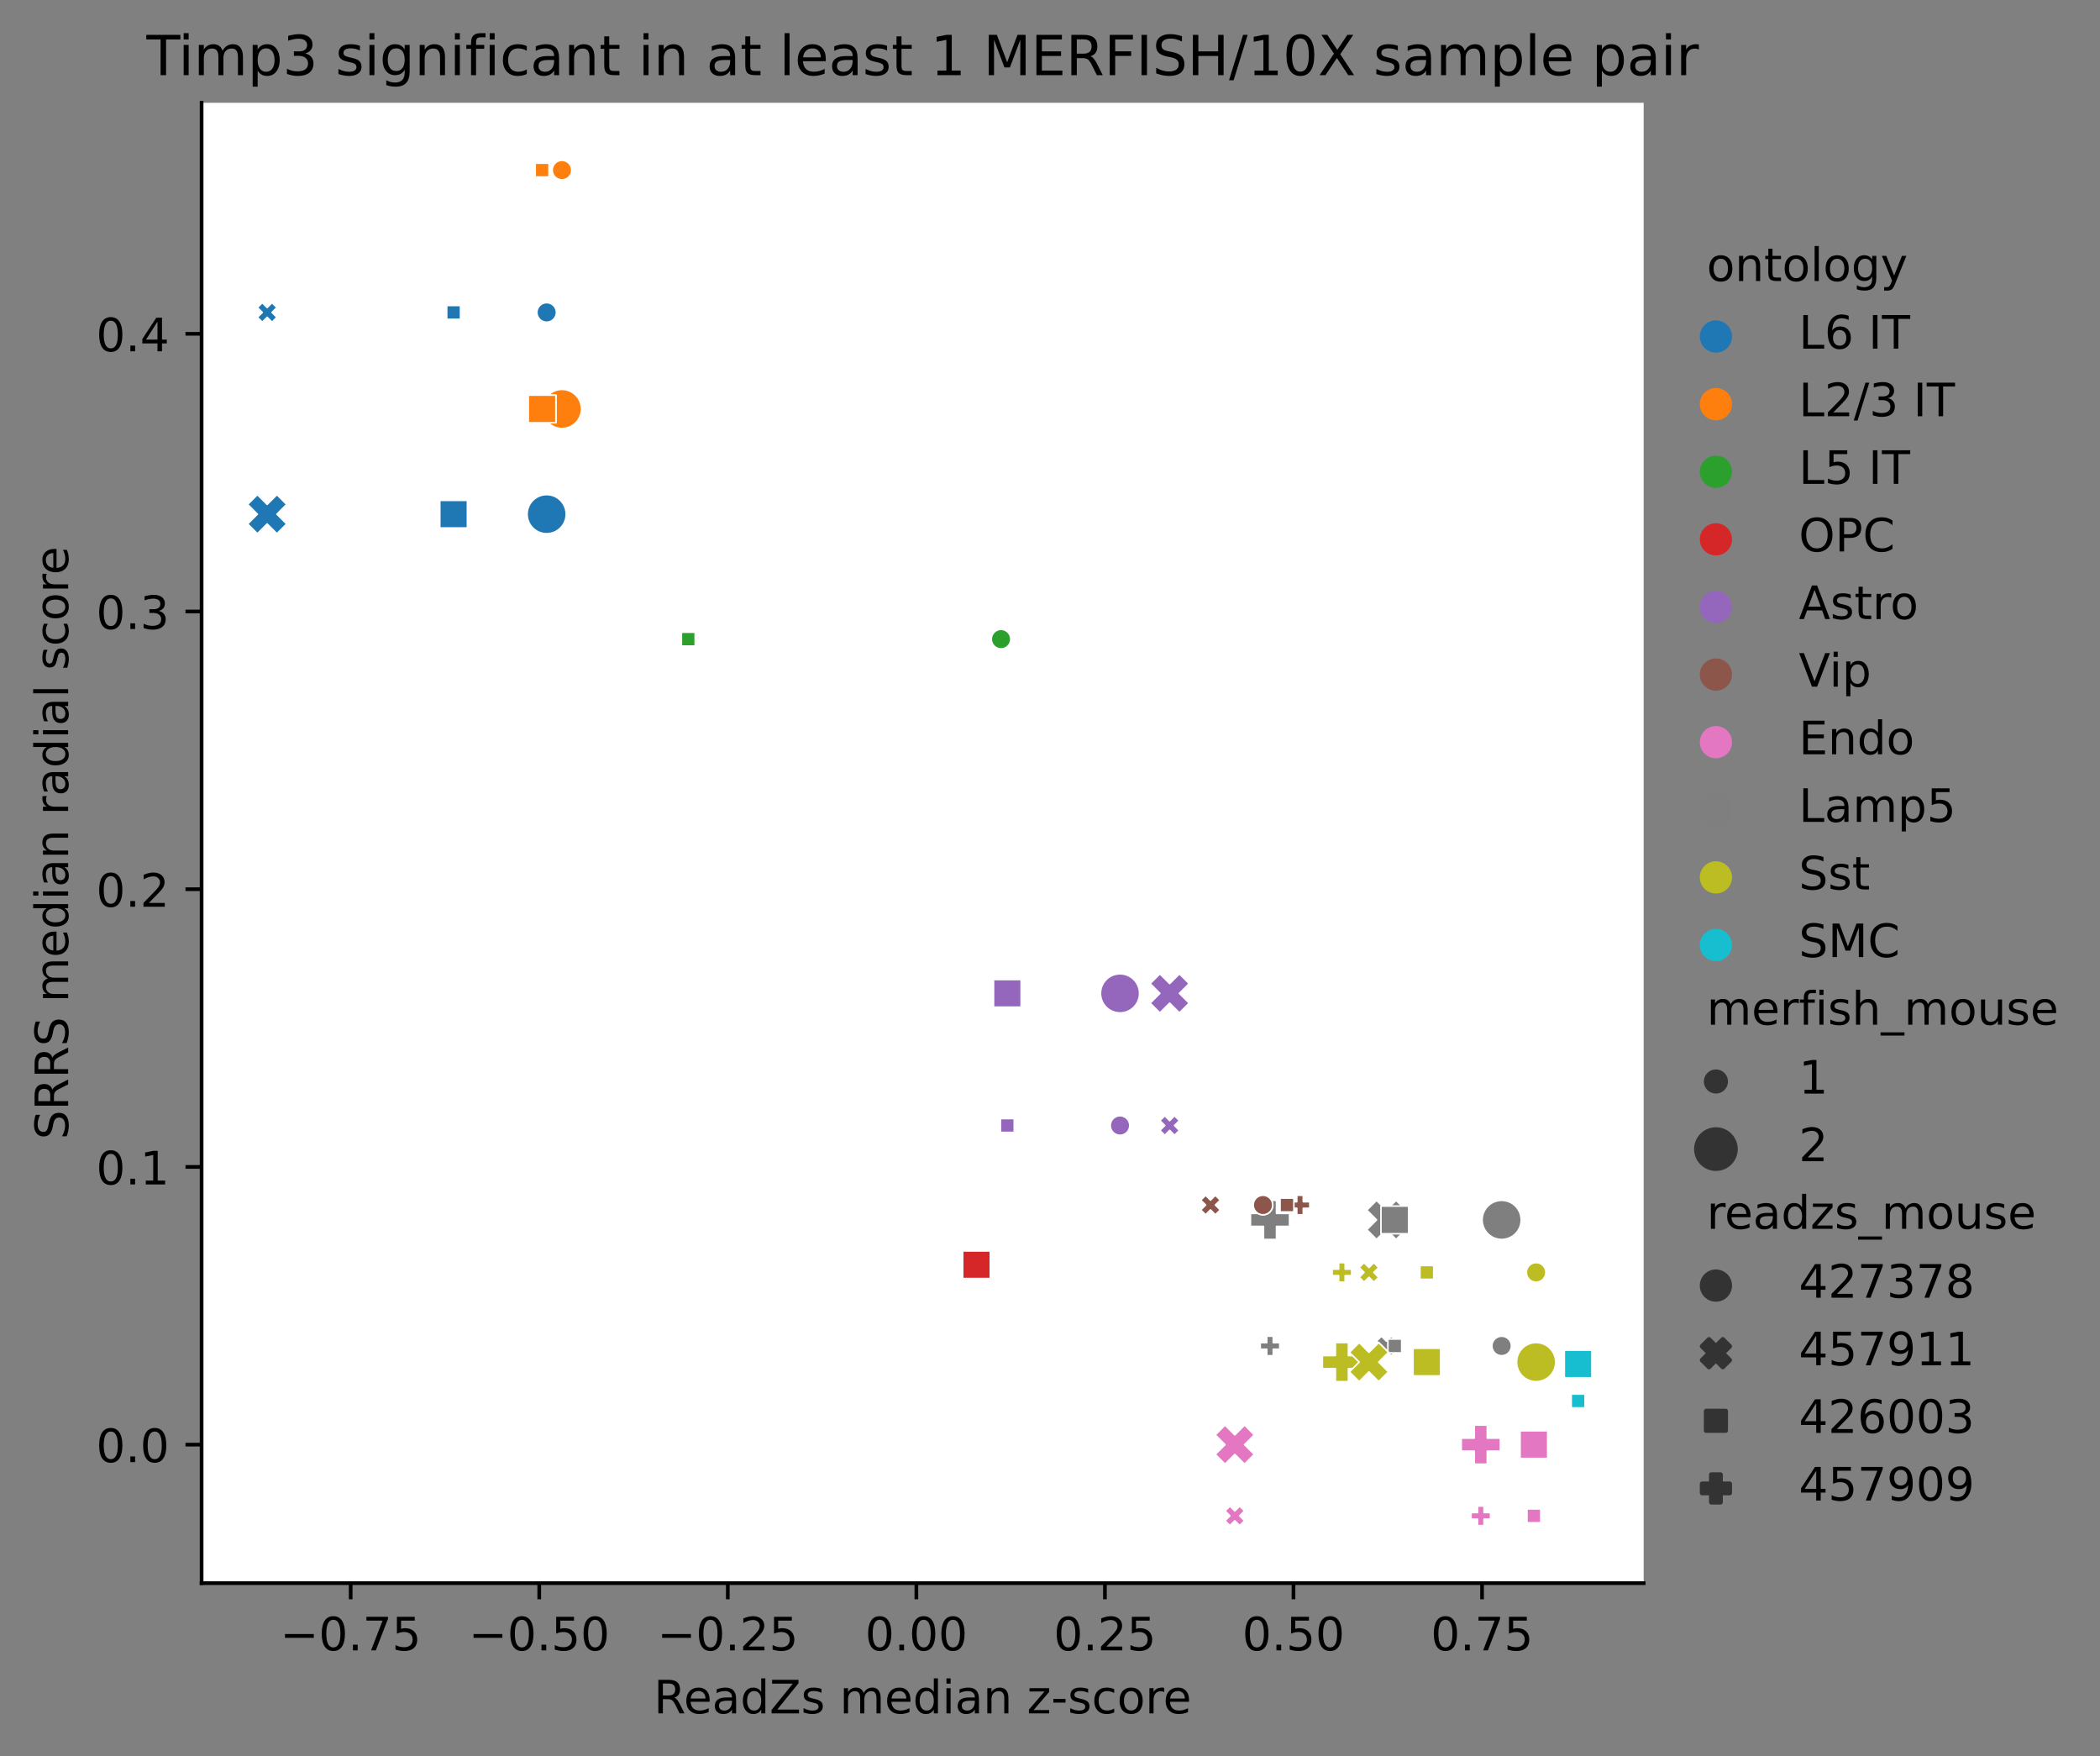 <?xml version="1.0" encoding="utf-8" standalone="no"?>
<!DOCTYPE svg PUBLIC "-//W3C//DTD SVG 1.1//EN"
  "http://www.w3.org/Graphics/SVG/1.1/DTD/svg11.dtd">
<!-- Created with matplotlib (https://matplotlib.org/) -->
<svg height="381.274pt" version="1.1" viewBox="0 0 456.04 381.274" width="456.04pt" xmlns="http://www.w3.org/2000/svg" xmlns:xlink="http://www.w3.org/1999/xlink">
 <rect x="0" y="0" width="456.04" height="381.274" fill="#808080" stroke="none"/>
 <defs>
  <style type="text/css">*{stroke-linecap:butt;stroke-linejoin:round;}</style>
 </defs>
 <g id="figure_1">
  <g id="patch_1">
   <path d="M 0 381.274 
L 456.04 381.274 
L 456.04 0 
L 0 0 
z
" style="fill:none;"/>
  </g>
  <g id="axes_1">
   <g id="patch_2">
    <path d="M 43.781 343.718 
L 356.942 343.718 
L 356.942 22.318 
L 43.781 22.318 
z
" style="fill:#ffffff;"/>
   </g>
   <g id="PathCollection_1">
    <path clip-path="url(#p82cb78ddd8)" d="M 243.226 246.483 
C 243.788 246.483 244.328 246.259 244.726 245.862 
C 245.123 245.464 245.347 244.924 245.347 244.362 
C 245.347 243.799 245.123 243.259 244.726 242.862 
C 244.328 242.464 243.788 242.24 243.226 242.24 
C 242.663 242.24 242.123 242.464 241.726 242.862 
C 241.328 243.259 241.104 243.799 241.104 244.362 
C 241.104 244.924 241.328 245.464 241.726 245.862 
C 242.123 246.259 242.663 246.483 243.226 246.483 
z
" style="fill:#9467bd;stroke:#ffffff;stroke-width:0.339;"/>
    <path clip-path="url(#p82cb78ddd8)" d="M 252.943 246.483 
L 254.003 245.422 
L 255.064 246.483 
L 256.125 245.422 
L 255.064 244.362 
L 256.125 243.301 
L 255.064 242.24 
L 254.003 243.301 
L 252.943 242.24 
L 251.882 243.301 
L 252.943 244.362 
L 251.882 245.422 
z
" style="fill:#9467bd;stroke:#ffffff;stroke-width:0.339;"/>
    <path clip-path="url(#p82cb78ddd8)" d="M 243.226 246.483 
C 243.788 246.483 244.328 246.259 244.726 245.862 
C 245.123 245.464 245.347 244.924 245.347 244.362 
C 245.347 243.799 245.123 243.259 244.726 242.862 
C 244.328 242.464 243.788 242.24 243.226 242.24 
C 242.663 242.24 242.123 242.464 241.726 242.862 
C 241.328 243.259 241.104 243.799 241.104 244.362 
C 241.104 244.924 241.328 245.464 241.726 245.862 
C 242.123 246.259 242.663 246.483 243.226 246.483 
z
" style="fill:#9467bd;stroke:#ffffff;stroke-width:0.339;"/>
    <path clip-path="url(#p82cb78ddd8)" d="M 217.257 242.862 
L 217.257 245.862 
L 220.257 245.862 
L 220.257 242.862 
z
" style="fill:#9467bd;stroke:#ffffff;stroke-width:0.339;"/>
    <path clip-path="url(#p82cb78ddd8)" d="M 252.943 246.483 
L 254.003 245.422 
L 255.064 246.483 
L 256.125 245.422 
L 255.064 244.362 
L 256.125 243.301 
L 255.064 242.24 
L 254.003 243.301 
L 252.943 242.24 
L 251.882 243.301 
L 252.943 244.362 
L 251.882 245.422 
z
" style="fill:#9467bd;stroke:#ffffff;stroke-width:0.339;"/>
    <path clip-path="url(#p82cb78ddd8)" d="M 217.257 242.862 
L 217.257 245.862 
L 220.257 245.862 
L 220.257 242.862 
z
" style="fill:#9467bd;stroke:#ffffff;stroke-width:0.339;"/>
    <path clip-path="url(#p82cb78ddd8)" d="M 243.226 219.914 
C 244.351 219.914 245.43 219.467 246.226 218.672 
C 247.021 217.876 247.468 216.797 247.468 215.672 
C 247.468 214.546 247.021 213.467 246.226 212.672 
C 245.43 211.876 244.351 211.429 243.226 211.429 
C 242.101 211.429 241.021 211.876 240.226 212.672 
C 239.43 213.467 238.983 214.546 238.983 215.672 
C 238.983 216.797 239.43 217.876 240.226 218.672 
C 241.021 219.467 242.101 219.914 243.226 219.914 
z
" style="fill:#9467bd;stroke:#ffffff;stroke-width:0.339;"/>
    <path clip-path="url(#p82cb78ddd8)" d="M 251.882 219.914 
L 254.003 217.793 
L 256.125 219.914 
L 258.246 217.793 
L 256.125 215.672 
L 258.246 213.55 
L 256.125 211.429 
L 254.003 213.55 
L 251.882 211.429 
L 249.761 213.55 
L 251.882 215.672 
L 249.761 217.793 
z
" style="fill:#9467bd;stroke:#ffffff;stroke-width:0.339;"/>
    <path clip-path="url(#p82cb78ddd8)" d="M 243.226 219.914 
C 244.351 219.914 245.43 219.467 246.226 218.672 
C 247.021 217.876 247.468 216.797 247.468 215.672 
C 247.468 214.546 247.021 213.467 246.226 212.672 
C 245.43 211.876 244.351 211.429 243.226 211.429 
C 242.101 211.429 241.021 211.876 240.226 212.672 
C 239.43 213.467 238.983 214.546 238.983 215.672 
C 238.983 216.797 239.43 217.876 240.226 218.672 
C 241.021 219.467 242.101 219.914 243.226 219.914 
z
" style="fill:#9467bd;stroke:#ffffff;stroke-width:0.339;"/>
    <path clip-path="url(#p82cb78ddd8)" d="M 215.757 212.672 
L 215.757 218.672 
L 221.757 218.672 
L 221.757 212.672 
z
" style="fill:#9467bd;stroke:#ffffff;stroke-width:0.339;"/>
    <path clip-path="url(#p82cb78ddd8)" d="M 251.882 219.914 
L 254.003 217.793 
L 256.125 219.914 
L 258.246 217.793 
L 256.125 215.672 
L 258.246 213.55 
L 256.125 211.429 
L 254.003 213.55 
L 251.882 211.429 
L 249.761 213.55 
L 251.882 215.672 
L 249.761 217.793 
z
" style="fill:#9467bd;stroke:#ffffff;stroke-width:0.339;"/>
    <path clip-path="url(#p82cb78ddd8)" d="M 215.757 212.672 
L 215.757 218.672 
L 221.757 218.672 
L 221.757 212.672 
z
" style="fill:#9467bd;stroke:#ffffff;stroke-width:0.339;"/>
    <path clip-path="url(#p82cb78ddd8)" d="M 267.09 331.23 
L 268.15 330.17 
L 269.211 331.23 
L 270.272 330.17 
L 269.211 329.109 
L 270.272 328.048 
L 269.211 326.988 
L 268.15 328.048 
L 267.09 326.988 
L 266.029 328.048 
L 267.09 329.109 
L 266.029 330.17 
z
" style="fill:#e377c2;stroke:#ffffff;stroke-width:0.339;"/>
    <path clip-path="url(#p82cb78ddd8)" d="M 331.604 327.609 
L 331.604 330.609 
L 334.604 330.609 
L 334.604 327.609 
z
" style="fill:#e377c2;stroke:#ffffff;stroke-width:0.339;"/>
    <path clip-path="url(#p82cb78ddd8)" d="M 320.862 331.23 
L 322.276 331.23 
L 322.276 329.816 
L 323.69 329.816 
L 323.69 328.402 
L 322.276 328.402 
L 322.276 326.988 
L 320.862 326.988 
L 320.862 328.402 
L 319.448 328.402 
L 319.448 329.816 
L 320.862 329.816 
z
" style="fill:#e377c2;stroke:#ffffff;stroke-width:0.339;"/>
    <path clip-path="url(#p82cb78ddd8)" d="M 267.09 331.23 
L 268.15 330.17 
L 269.211 331.23 
L 270.272 330.17 
L 269.211 329.109 
L 270.272 328.048 
L 269.211 326.988 
L 268.15 328.048 
L 267.09 326.988 
L 266.029 328.048 
L 267.09 329.109 
L 266.029 330.17 
z
" style="fill:#e377c2;stroke:#ffffff;stroke-width:0.339;"/>
    <path clip-path="url(#p82cb78ddd8)" d="M 331.604 327.609 
L 331.604 330.609 
L 334.604 330.609 
L 334.604 327.609 
z
" style="fill:#e377c2;stroke:#ffffff;stroke-width:0.339;"/>
    <path clip-path="url(#p82cb78ddd8)" d="M 266.029 317.892 
L 268.15 315.77 
L 270.272 317.892 
L 272.393 315.77 
L 270.272 313.649 
L 272.393 311.528 
L 270.272 309.406 
L 268.15 311.528 
L 266.029 309.406 
L 263.908 311.528 
L 266.029 313.649 
L 263.908 315.77 
z
" style="fill:#e377c2;stroke:#ffffff;stroke-width:0.339;"/>
    <path clip-path="url(#p82cb78ddd8)" d="M 330.104 310.649 
L 330.104 316.649 
L 336.104 316.649 
L 336.104 310.649 
z
" style="fill:#e377c2;stroke:#ffffff;stroke-width:0.339;"/>
    <path clip-path="url(#p82cb78ddd8)" d="M 320.155 317.892 
L 322.983 317.892 
L 322.983 315.063 
L 325.812 315.063 
L 325.812 312.235 
L 322.983 312.235 
L 322.983 309.406 
L 320.155 309.406 
L 320.155 312.235 
L 317.326 312.235 
L 317.326 315.063 
L 320.155 315.063 
z
" style="fill:#e377c2;stroke:#ffffff;stroke-width:0.339;"/>
    <path clip-path="url(#p82cb78ddd8)" d="M 266.029 317.892 
L 268.15 315.77 
L 270.272 317.892 
L 272.393 315.77 
L 270.272 313.649 
L 272.393 311.528 
L 270.272 309.406 
L 268.15 311.528 
L 266.029 309.406 
L 263.908 311.528 
L 266.029 313.649 
L 263.908 315.77 
z
" style="fill:#e377c2;stroke:#ffffff;stroke-width:0.339;"/>
    <path clip-path="url(#p82cb78ddd8)" d="M 330.104 310.649 
L 330.104 316.649 
L 336.104 316.649 
L 336.104 310.649 
z
" style="fill:#e377c2;stroke:#ffffff;stroke-width:0.339;"/>
    <path clip-path="url(#p82cb78ddd8)" d="M 122.036 39.049 
C 122.599 39.049 123.139 38.825 123.536 38.427 
C 123.934 38.029 124.158 37.49 124.158 36.927 
C 124.158 36.365 123.934 35.825 123.536 35.427 
C 123.139 35.029 122.599 34.806 122.036 34.806 
C 121.474 34.806 120.934 35.029 120.536 35.427 
C 120.139 35.825 119.915 36.365 119.915 36.927 
C 119.915 37.49 120.139 38.029 120.536 38.427 
C 120.934 38.825 121.474 39.049 122.036 39.049 
z
" style="fill:#ff7f0e;stroke:#ffffff;stroke-width:0.339;"/>
    <path clip-path="url(#p82cb78ddd8)" d="M 122.036 39.049 
C 122.599 39.049 123.139 38.825 123.536 38.427 
C 123.934 38.029 124.158 37.49 124.158 36.927 
C 124.158 36.365 123.934 35.825 123.536 35.427 
C 123.139 35.029 122.599 34.806 122.036 34.806 
C 121.474 34.806 120.934 35.029 120.536 35.427 
C 120.139 35.825 119.915 36.365 119.915 36.927 
C 119.915 37.49 120.139 38.029 120.536 38.427 
C 120.934 38.825 121.474 39.049 122.036 39.049 
z
" style="fill:#ff7f0e;stroke:#ffffff;stroke-width:0.339;"/>
    <path clip-path="url(#p82cb78ddd8)" d="M 116.224 35.427 
L 116.224 38.427 
L 119.224 38.427 
L 119.224 35.427 
z
" style="fill:#ff7f0e;stroke:#ffffff;stroke-width:0.339;"/>
    <path clip-path="url(#p82cb78ddd8)" d="M 116.224 35.427 
L 116.224 38.427 
L 119.224 38.427 
L 119.224 35.427 
z
" style="fill:#ff7f0e;stroke:#ffffff;stroke-width:0.339;"/>
    <path clip-path="url(#p82cb78ddd8)" d="M 122.036 93.028 
C 123.162 93.028 124.241 92.581 125.036 91.785 
C 125.832 90.99 126.279 89.911 126.279 88.785 
C 126.279 87.66 125.832 86.581 125.036 85.785 
C 124.241 84.99 123.162 84.543 122.036 84.543 
C 120.911 84.543 119.832 84.99 119.036 85.785 
C 118.241 86.581 117.794 87.66 117.794 88.785 
C 117.794 89.911 118.241 90.99 119.036 91.785 
C 119.832 92.581 120.911 93.028 122.036 93.028 
z
" style="fill:#ff7f0e;stroke:#ffffff;stroke-width:0.339;"/>
    <path clip-path="url(#p82cb78ddd8)" d="M 122.036 93.028 
C 123.162 93.028 124.241 92.581 125.036 91.785 
C 125.832 90.99 126.279 89.911 126.279 88.785 
C 126.279 87.66 125.832 86.581 125.036 85.785 
C 124.241 84.99 123.162 84.543 122.036 84.543 
C 120.911 84.543 119.832 84.99 119.036 85.785 
C 118.241 86.581 117.794 87.66 117.794 88.785 
C 117.794 89.911 118.241 90.99 119.036 91.785 
C 119.832 92.581 120.911 93.028 122.036 93.028 
z
" style="fill:#ff7f0e;stroke:#ffffff;stroke-width:0.339;"/>
    <path clip-path="url(#p82cb78ddd8)" d="M 114.724 85.785 
L 114.724 91.785 
L 120.724 91.785 
L 120.724 85.785 
z
" style="fill:#ff7f0e;stroke:#ffffff;stroke-width:0.339;"/>
    <path clip-path="url(#p82cb78ddd8)" d="M 114.724 85.785 
L 114.724 91.785 
L 120.724 91.785 
L 120.724 85.785 
z
" style="fill:#ff7f0e;stroke:#ffffff;stroke-width:0.339;"/>
    <path clip-path="url(#p82cb78ddd8)" d="M 217.387 140.881 
C 217.95 140.881 218.489 140.658 218.887 140.26 
C 219.285 139.862 219.508 139.323 219.508 138.76 
C 219.508 138.198 219.285 137.658 218.887 137.26 
C 218.489 136.862 217.95 136.639 217.387 136.639 
C 216.824 136.639 216.285 136.862 215.887 137.26 
C 215.489 137.658 215.266 138.198 215.266 138.76 
C 215.266 139.323 215.489 139.862 215.887 140.26 
C 216.285 140.658 216.824 140.881 217.387 140.881 
z
" style="fill:#2ca02c;stroke:#ffffff;stroke-width:0.339;"/>
    <path clip-path="url(#p82cb78ddd8)" d="M 217.387 140.881 
C 217.95 140.881 218.489 140.658 218.887 140.26 
C 219.285 139.862 219.508 139.323 219.508 138.76 
C 219.508 138.198 219.285 137.658 218.887 137.26 
C 218.489 136.862 217.95 136.639 217.387 136.639 
C 216.824 136.639 216.285 136.862 215.887 137.26 
C 215.489 137.658 215.266 138.198 215.266 138.76 
C 215.266 139.323 215.489 139.862 215.887 140.26 
C 216.285 140.658 216.824 140.881 217.387 140.881 
z
" style="fill:#2ca02c;stroke:#ffffff;stroke-width:0.339;"/>
    <path clip-path="url(#p82cb78ddd8)" d="M 147.972 137.26 
L 147.972 140.26 
L 150.972 140.26 
L 150.972 137.26 
z
" style="fill:#2ca02c;stroke:#ffffff;stroke-width:0.339;"/>
    <path clip-path="url(#p82cb78ddd8)" d="M 147.972 137.26 
L 147.972 140.26 
L 150.972 140.26 
L 150.972 137.26 
z
" style="fill:#2ca02c;stroke:#ffffff;stroke-width:0.339;"/>
    <path clip-path="url(#p82cb78ddd8)" d="M 118.713 69.952 
C 119.276 69.952 119.816 69.729 120.213 69.331 
C 120.611 68.933 120.835 68.394 120.835 67.831 
C 120.835 67.268 120.611 66.729 120.213 66.331 
C 119.816 65.933 119.276 65.71 118.713 65.71 
C 118.151 65.71 117.611 65.933 117.213 66.331 
C 116.816 66.729 116.592 67.268 116.592 67.831 
C 116.592 68.394 116.816 68.933 117.213 69.331 
C 117.611 69.729 118.151 69.952 118.713 69.952 
z
" style="fill:#1f77b4;stroke:#ffffff;stroke-width:0.339;"/>
    <path clip-path="url(#p82cb78ddd8)" d="M 56.955 69.952 
L 58.016 68.892 
L 59.076 69.952 
L 60.137 68.892 
L 59.076 67.831 
L 60.137 66.77 
L 59.076 65.71 
L 58.016 66.77 
L 56.955 65.71 
L 55.894 66.77 
L 56.955 67.831 
L 55.894 68.892 
z
" style="fill:#1f77b4;stroke:#ffffff;stroke-width:0.339;"/>
    <path clip-path="url(#p82cb78ddd8)" d="M 118.713 69.952 
C 119.276 69.952 119.816 69.729 120.213 69.331 
C 120.611 68.933 120.835 68.394 120.835 67.831 
C 120.835 67.268 120.611 66.729 120.213 66.331 
C 119.816 65.933 119.276 65.71 118.713 65.71 
C 118.151 65.71 117.611 65.933 117.213 66.331 
C 116.816 66.729 116.592 67.268 116.592 67.831 
C 116.592 68.394 116.816 68.933 117.213 69.331 
C 117.611 69.729 118.151 69.952 118.713 69.952 
z
" style="fill:#1f77b4;stroke:#ffffff;stroke-width:0.339;"/>
    <path clip-path="url(#p82cb78ddd8)" d="M 97.004 66.331 
L 97.004 69.331 
L 100.004 69.331 
L 100.004 66.331 
z
" style="fill:#1f77b4;stroke:#ffffff;stroke-width:0.339;"/>
    <path clip-path="url(#p82cb78ddd8)" d="M 56.955 69.952 
L 58.016 68.892 
L 59.076 69.952 
L 60.137 68.892 
L 59.076 67.831 
L 60.137 66.77 
L 59.076 65.71 
L 58.016 66.77 
L 56.955 65.71 
L 55.894 66.77 
L 56.955 67.831 
L 55.894 68.892 
z
" style="fill:#1f77b4;stroke:#ffffff;stroke-width:0.339;"/>
    <path clip-path="url(#p82cb78ddd8)" d="M 97.004 66.331 
L 97.004 69.331 
L 100.004 69.331 
L 100.004 66.331 
z
" style="fill:#1f77b4;stroke:#ffffff;stroke-width:0.339;"/>
    <path clip-path="url(#p82cb78ddd8)" d="M 118.713 115.875 
C 119.839 115.875 120.918 115.428 121.713 114.632 
C 122.509 113.837 122.956 112.757 122.956 111.632 
C 122.956 110.507 122.509 109.428 121.713 108.632 
C 120.918 107.837 119.839 107.39 118.713 107.39 
C 117.588 107.39 116.509 107.837 115.713 108.632 
C 114.918 109.428 114.471 110.507 114.471 111.632 
C 114.471 112.757 114.918 113.837 115.713 114.632 
C 116.509 115.428 117.588 115.875 118.713 115.875 
z
" style="fill:#1f77b4;stroke:#ffffff;stroke-width:0.339;"/>
    <path clip-path="url(#p82cb78ddd8)" d="M 55.894 115.875 
L 58.016 113.754 
L 60.137 115.875 
L 62.258 113.754 
L 60.137 111.632 
L 62.258 109.511 
L 60.137 107.39 
L 58.016 109.511 
L 55.894 107.39 
L 53.773 109.511 
L 55.894 111.632 
L 53.773 113.754 
z
" style="fill:#1f77b4;stroke:#ffffff;stroke-width:0.339;"/>
    <path clip-path="url(#p82cb78ddd8)" d="M 118.713 115.875 
C 119.839 115.875 120.918 115.428 121.713 114.632 
C 122.509 113.837 122.956 112.757 122.956 111.632 
C 122.956 110.507 122.509 109.428 121.713 108.632 
C 120.918 107.837 119.839 107.39 118.713 107.39 
C 117.588 107.39 116.509 107.837 115.713 108.632 
C 114.918 109.428 114.471 110.507 114.471 111.632 
C 114.471 112.757 114.918 113.837 115.713 114.632 
C 116.509 115.428 117.588 115.875 118.713 115.875 
z
" style="fill:#1f77b4;stroke:#ffffff;stroke-width:0.339;"/>
    <path clip-path="url(#p82cb78ddd8)" d="M 95.504 108.632 
L 95.504 114.632 
L 101.504 114.632 
L 101.504 108.632 
z
" style="fill:#1f77b4;stroke:#ffffff;stroke-width:0.339;"/>
    <path clip-path="url(#p82cb78ddd8)" d="M 55.894 115.875 
L 58.016 113.754 
L 60.137 115.875 
L 62.258 113.754 
L 60.137 111.632 
L 62.258 109.511 
L 60.137 107.39 
L 58.016 109.511 
L 55.894 107.39 
L 53.773 109.511 
L 55.894 111.632 
L 53.773 113.754 
z
" style="fill:#1f77b4;stroke:#ffffff;stroke-width:0.339;"/>
    <path clip-path="url(#p82cb78ddd8)" d="M 95.504 108.632 
L 95.504 114.632 
L 101.504 114.632 
L 101.504 108.632 
z
" style="fill:#1f77b4;stroke:#ffffff;stroke-width:0.339;"/>
    <path clip-path="url(#p82cb78ddd8)" d="M 326.103 294.347 
C 326.665 294.347 327.205 294.123 327.603 293.725 
C 328 293.328 328.224 292.788 328.224 292.225 
C 328.224 291.663 328 291.123 327.603 290.725 
C 327.205 290.328 326.665 290.104 326.103 290.104 
C 325.54 290.104 325 290.328 324.603 290.725 
C 324.205 291.123 323.981 291.663 323.981 292.225 
C 323.981 292.788 324.205 293.328 324.603 293.725 
C 325 294.123 325.54 294.347 326.103 294.347 
z
" style="fill:#7f7f7f;stroke:#ffffff;stroke-width:0.339;"/>
    <path clip-path="url(#p82cb78ddd8)" d="M 299.998 294.347 
L 301.059 293.286 
L 302.12 294.347 
L 303.18 293.286 
L 302.12 292.225 
L 303.18 291.165 
L 302.12 290.104 
L 301.059 291.165 
L 299.998 290.104 
L 298.938 291.165 
L 299.998 292.225 
L 298.938 293.286 
z
" style="fill:#7f7f7f;stroke:#ffffff;stroke-width:0.339;"/>
    <path clip-path="url(#p82cb78ddd8)" d="M 326.103 294.347 
C 326.665 294.347 327.205 294.123 327.603 293.725 
C 328 293.328 328.224 292.788 328.224 292.225 
C 328.224 291.663 328 291.123 327.603 290.725 
C 327.205 290.328 326.665 290.104 326.103 290.104 
C 325.54 290.104 325 290.328 324.603 290.725 
C 324.205 291.123 323.981 291.663 323.981 292.225 
C 323.981 292.788 324.205 293.328 324.603 293.725 
C 325 294.123 325.54 294.347 326.103 294.347 
z
" style="fill:#7f7f7f;stroke:#ffffff;stroke-width:0.339;"/>
    <path clip-path="url(#p82cb78ddd8)" d="M 301.394 290.725 
L 301.394 293.725 
L 304.394 293.725 
L 304.394 290.725 
z
" style="fill:#7f7f7f;stroke:#ffffff;stroke-width:0.339;"/>
    <path clip-path="url(#p82cb78ddd8)" d="M 275.088 294.347 
L 276.503 294.347 
L 276.503 292.932 
L 277.917 292.932 
L 277.917 291.518 
L 276.503 291.518 
L 276.503 290.104 
L 275.088 290.104 
L 275.088 291.518 
L 273.674 291.518 
L 273.674 292.932 
L 275.088 292.932 
z
" style="fill:#7f7f7f;stroke:#ffffff;stroke-width:0.339;"/>
    <path clip-path="url(#p82cb78ddd8)" d="M 299.998 294.347 
L 301.059 293.286 
L 302.12 294.347 
L 303.18 293.286 
L 302.12 292.225 
L 303.18 291.165 
L 302.12 290.104 
L 301.059 291.165 
L 299.998 290.104 
L 298.938 291.165 
L 299.998 292.225 
L 298.938 293.286 
z
" style="fill:#7f7f7f;stroke:#ffffff;stroke-width:0.339;"/>
    <path clip-path="url(#p82cb78ddd8)" d="M 301.394 290.725 
L 301.394 293.725 
L 304.394 293.725 
L 304.394 290.725 
z
" style="fill:#7f7f7f;stroke:#ffffff;stroke-width:0.339;"/>
    <path clip-path="url(#p82cb78ddd8)" d="M 326.103 269.099 
C 327.228 269.099 328.307 268.652 329.103 267.856 
C 329.898 267.061 330.345 265.982 330.345 264.856 
C 330.345 263.731 329.898 262.652 329.103 261.856 
C 328.307 261.061 327.228 260.614 326.103 260.614 
C 324.978 260.614 323.898 261.061 323.103 261.856 
C 322.307 262.652 321.86 263.731 321.86 264.856 
C 321.86 265.982 322.307 267.061 323.103 267.856 
C 323.898 268.652 324.978 269.099 326.103 269.099 
z
" style="fill:#7f7f7f;stroke:#ffffff;stroke-width:0.339;"/>
    <path clip-path="url(#p82cb78ddd8)" d="M 298.938 269.099 
L 301.059 266.978 
L 303.18 269.099 
L 305.302 266.978 
L 303.18 264.856 
L 305.302 262.735 
L 303.18 260.614 
L 301.059 262.735 
L 298.938 260.614 
L 296.816 262.735 
L 298.938 264.856 
L 296.816 266.978 
z
" style="fill:#7f7f7f;stroke:#ffffff;stroke-width:0.339;"/>
    <path clip-path="url(#p82cb78ddd8)" d="M 326.103 269.099 
C 327.228 269.099 328.307 268.652 329.103 267.856 
C 329.898 267.061 330.345 265.982 330.345 264.856 
C 330.345 263.731 329.898 262.652 329.103 261.856 
C 328.307 261.061 327.228 260.614 326.103 260.614 
C 324.978 260.614 323.898 261.061 323.103 261.856 
C 322.307 262.652 321.86 263.731 321.86 264.856 
C 321.86 265.982 322.307 267.061 323.103 267.856 
C 323.898 268.652 324.978 269.099 326.103 269.099 
z
" style="fill:#7f7f7f;stroke:#ffffff;stroke-width:0.339;"/>
    <path clip-path="url(#p82cb78ddd8)" d="M 299.894 261.856 
L 299.894 267.856 
L 305.894 267.856 
L 305.894 261.856 
z
" style="fill:#7f7f7f;stroke:#ffffff;stroke-width:0.339;"/>
    <path clip-path="url(#p82cb78ddd8)" d="M 274.381 269.099 
L 277.21 269.099 
L 277.21 266.271 
L 280.038 266.271 
L 280.038 263.442 
L 277.21 263.442 
L 277.21 260.614 
L 274.381 260.614 
L 274.381 263.442 
L 271.553 263.442 
L 271.553 266.271 
L 274.381 266.271 
z
" style="fill:#7f7f7f;stroke:#ffffff;stroke-width:0.339;"/>
    <path clip-path="url(#p82cb78ddd8)" d="M 298.938 269.099 
L 301.059 266.978 
L 303.18 269.099 
L 305.302 266.978 
L 303.18 264.856 
L 305.302 262.735 
L 303.18 260.614 
L 301.059 262.735 
L 298.938 260.614 
L 296.816 262.735 
L 298.938 264.856 
L 296.816 266.978 
z
" style="fill:#7f7f7f;stroke:#ffffff;stroke-width:0.339;"/>
    <path clip-path="url(#p82cb78ddd8)" d="M 299.894 261.856 
L 299.894 267.856 
L 305.894 267.856 
L 305.894 261.856 
z
" style="fill:#7f7f7f;stroke:#ffffff;stroke-width:0.339;"/>
    <path clip-path="url(#p82cb78ddd8)" d="M 210.562 272.404 
L 210.562 275.404 
L 213.562 275.404 
L 213.562 272.404 
z
" style="fill:#d62728;stroke:#ffffff;stroke-width:0.339;"/>
    <path clip-path="url(#p82cb78ddd8)" d="M 210.562 272.404 
L 210.562 275.404 
L 213.562 275.404 
L 213.562 272.404 
z
" style="fill:#d62728;stroke:#ffffff;stroke-width:0.339;"/>
    <path clip-path="url(#p82cb78ddd8)" d="M 209.062 271.59 
L 209.062 277.59 
L 215.062 277.59 
L 215.062 271.59 
z
" style="fill:#d62728;stroke:#ffffff;stroke-width:0.339;"/>
    <path clip-path="url(#p82cb78ddd8)" d="M 209.062 271.59 
L 209.062 277.59 
L 215.062 277.59 
L 215.062 271.59 
z
" style="fill:#d62728;stroke:#ffffff;stroke-width:0.339;"/>
    <path clip-path="url(#p82cb78ddd8)" d="M 341.207 302.67 
L 341.207 305.67 
L 344.207 305.67 
L 344.207 302.67 
z
" style="fill:#17becf;stroke:#ffffff;stroke-width:0.339;"/>
    <path clip-path="url(#p82cb78ddd8)" d="M 341.207 302.67 
L 341.207 305.67 
L 344.207 305.67 
L 344.207 302.67 
z
" style="fill:#17becf;stroke:#ffffff;stroke-width:0.339;"/>
    <path clip-path="url(#p82cb78ddd8)" d="M 339.707 293.136 
L 339.707 299.136 
L 345.707 299.136 
L 345.707 293.136 
z
" style="fill:#17becf;stroke:#ffffff;stroke-width:0.339;"/>
    <path clip-path="url(#p82cb78ddd8)" d="M 339.707 293.136 
L 339.707 299.136 
L 345.707 299.136 
L 345.707 293.136 
z
" style="fill:#17becf;stroke:#ffffff;stroke-width:0.339;"/>
    <path clip-path="url(#p82cb78ddd8)" d="M 333.588 278.375 
C 334.151 278.375 334.69 278.151 335.088 277.753 
C 335.486 277.356 335.709 276.816 335.709 276.253 
C 335.709 275.691 335.486 275.151 335.088 274.753 
C 334.69 274.356 334.151 274.132 333.588 274.132 
C 333.025 274.132 332.486 274.356 332.088 274.753 
C 331.69 275.151 331.467 275.691 331.467 276.253 
C 331.467 276.816 331.69 277.356 332.088 277.753 
C 332.486 278.151 333.025 278.375 333.588 278.375 
z
" style="fill:#bcbd22;stroke:#ffffff;stroke-width:0.339;"/>
    <path clip-path="url(#p82cb78ddd8)" d="M 296.22 278.375 
L 297.281 277.314 
L 298.342 278.375 
L 299.402 277.314 
L 298.342 276.253 
L 299.402 275.193 
L 298.342 274.132 
L 297.281 275.193 
L 296.22 274.132 
L 295.16 275.193 
L 296.22 276.253 
L 295.16 277.314 
z
" style="fill:#bcbd22;stroke:#ffffff;stroke-width:0.339;"/>
    <path clip-path="url(#p82cb78ddd8)" d="M 333.588 278.375 
C 334.151 278.375 334.69 278.151 335.088 277.753 
C 335.486 277.356 335.709 276.816 335.709 276.253 
C 335.709 275.691 335.486 275.151 335.088 274.753 
C 334.69 274.356 334.151 274.132 333.588 274.132 
C 333.025 274.132 332.486 274.356 332.088 274.753 
C 331.69 275.151 331.467 275.691 331.467 276.253 
C 331.467 276.816 331.69 277.356 332.088 277.753 
C 332.486 278.151 333.025 278.375 333.588 278.375 
z
" style="fill:#bcbd22;stroke:#ffffff;stroke-width:0.339;"/>
    <path clip-path="url(#p82cb78ddd8)" d="M 308.355 274.753 
L 308.355 277.753 
L 311.355 277.753 
L 311.355 274.753 
z
" style="fill:#bcbd22;stroke:#ffffff;stroke-width:0.339;"/>
    <path clip-path="url(#p82cb78ddd8)" d="M 290.705 278.375 
L 292.119 278.375 
L 292.119 276.961 
L 293.533 276.961 
L 293.533 275.546 
L 292.119 275.546 
L 292.119 274.132 
L 290.705 274.132 
L 290.705 275.546 
L 289.291 275.546 
L 289.291 276.961 
L 290.705 276.961 
z
" style="fill:#bcbd22;stroke:#ffffff;stroke-width:0.339;"/>
    <path clip-path="url(#p82cb78ddd8)" d="M 296.22 278.375 
L 297.281 277.314 
L 298.342 278.375 
L 299.402 277.314 
L 298.342 276.253 
L 299.402 275.193 
L 298.342 274.132 
L 297.281 275.193 
L 296.22 274.132 
L 295.16 275.193 
L 296.22 276.253 
L 295.16 277.314 
z
" style="fill:#bcbd22;stroke:#ffffff;stroke-width:0.339;"/>
    <path clip-path="url(#p82cb78ddd8)" d="M 308.355 274.753 
L 308.355 277.753 
L 311.355 277.753 
L 311.355 274.753 
z
" style="fill:#bcbd22;stroke:#ffffff;stroke-width:0.339;"/>
    <path clip-path="url(#p82cb78ddd8)" d="M 333.588 299.973 
C 334.713 299.973 335.792 299.526 336.588 298.73 
C 337.384 297.935 337.831 296.855 337.831 295.73 
C 337.831 294.605 337.384 293.526 336.588 292.73 
C 335.792 291.935 334.713 291.488 333.588 291.488 
C 332.463 291.488 331.384 291.935 330.588 292.73 
C 329.792 293.526 329.345 294.605 329.345 295.73 
C 329.345 296.855 329.792 297.935 330.588 298.73 
C 331.384 299.526 332.463 299.973 333.588 299.973 
z
" style="fill:#bcbd22;stroke:#ffffff;stroke-width:0.339;"/>
    <path clip-path="url(#p82cb78ddd8)" d="M 295.16 299.973 
L 297.281 297.852 
L 299.402 299.973 
L 301.524 297.852 
L 299.402 295.73 
L 301.524 293.609 
L 299.402 291.488 
L 297.281 293.609 
L 295.16 291.488 
L 293.038 293.609 
L 295.16 295.73 
L 293.038 297.852 
z
" style="fill:#bcbd22;stroke:#ffffff;stroke-width:0.339;"/>
    <path clip-path="url(#p82cb78ddd8)" d="M 333.588 299.973 
C 334.713 299.973 335.792 299.526 336.588 298.73 
C 337.384 297.935 337.831 296.855 337.831 295.73 
C 337.831 294.605 337.384 293.526 336.588 292.73 
C 335.792 291.935 334.713 291.488 333.588 291.488 
C 332.463 291.488 331.384 291.935 330.588 292.73 
C 329.792 293.526 329.345 294.605 329.345 295.73 
C 329.345 296.855 329.792 297.935 330.588 298.73 
C 331.384 299.526 332.463 299.973 333.588 299.973 
z
" style="fill:#bcbd22;stroke:#ffffff;stroke-width:0.339;"/>
    <path clip-path="url(#p82cb78ddd8)" d="M 306.855 292.73 
L 306.855 298.73 
L 312.855 298.73 
L 312.855 292.73 
z
" style="fill:#bcbd22;stroke:#ffffff;stroke-width:0.339;"/>
    <path clip-path="url(#p82cb78ddd8)" d="M 289.998 299.973 
L 292.826 299.973 
L 292.826 297.144 
L 295.655 297.144 
L 295.655 294.316 
L 292.826 294.316 
L 292.826 291.488 
L 289.998 291.488 
L 289.998 294.316 
L 287.169 294.316 
L 287.169 297.144 
L 289.998 297.144 
z
" style="fill:#bcbd22;stroke:#ffffff;stroke-width:0.339;"/>
    <path clip-path="url(#p82cb78ddd8)" d="M 295.16 299.973 
L 297.281 297.852 
L 299.402 299.973 
L 301.524 297.852 
L 299.402 295.73 
L 301.524 293.609 
L 299.402 291.488 
L 297.281 293.609 
L 295.16 291.488 
L 293.038 293.609 
L 295.16 295.73 
L 293.038 297.852 
z
" style="fill:#bcbd22;stroke:#ffffff;stroke-width:0.339;"/>
    <path clip-path="url(#p82cb78ddd8)" d="M 306.855 292.73 
L 306.855 298.73 
L 312.855 298.73 
L 312.855 292.73 
z
" style="fill:#bcbd22;stroke:#ffffff;stroke-width:0.339;"/>
    <path clip-path="url(#p82cb78ddd8)" d="M 274.272 263.747 
C 274.835 263.747 275.375 263.523 275.772 263.126 
C 276.17 262.728 276.394 262.188 276.394 261.626 
C 276.394 261.063 276.17 260.523 275.772 260.126 
C 275.375 259.728 274.835 259.504 274.272 259.504 
C 273.71 259.504 273.17 259.728 272.772 260.126 
C 272.375 260.523 272.151 261.063 272.151 261.626 
C 272.151 262.188 272.375 262.728 272.772 263.126 
C 273.17 263.523 273.71 263.747 274.272 263.747 
z
" style="fill:#8c564b;stroke:#ffffff;stroke-width:0.339;"/>
    <path clip-path="url(#p82cb78ddd8)" d="M 261.814 263.747 
L 262.875 262.686 
L 263.935 263.747 
L 264.996 262.686 
L 263.935 261.626 
L 264.996 260.565 
L 263.935 259.504 
L 262.875 260.565 
L 261.814 259.504 
L 260.753 260.565 
L 261.814 261.626 
L 260.753 262.686 
z
" style="fill:#8c564b;stroke:#ffffff;stroke-width:0.339;"/>
    <path clip-path="url(#p82cb78ddd8)" d="M 274.272 263.747 
C 274.835 263.747 275.375 263.523 275.772 263.126 
C 276.17 262.728 276.394 262.188 276.394 261.626 
C 276.394 261.063 276.17 260.523 275.772 260.126 
C 275.375 259.728 274.835 259.504 274.272 259.504 
C 273.71 259.504 273.17 259.728 272.772 260.126 
C 272.375 260.523 272.151 261.063 272.151 261.626 
C 272.151 262.188 272.375 262.728 272.772 263.126 
C 273.17 263.523 273.71 263.747 274.272 263.747 
z
" style="fill:#8c564b;stroke:#ffffff;stroke-width:0.339;"/>
    <path clip-path="url(#p82cb78ddd8)" d="M 277.982 260.126 
L 277.982 263.126 
L 280.982 263.126 
L 280.982 260.126 
z
" style="fill:#8c564b;stroke:#ffffff;stroke-width:0.339;"/>
    <path clip-path="url(#p82cb78ddd8)" d="M 281.61 263.747 
L 283.024 263.747 
L 283.024 262.333 
L 284.438 262.333 
L 284.438 260.918 
L 283.024 260.918 
L 283.024 259.504 
L 281.61 259.504 
L 281.61 260.918 
L 280.195 260.918 
L 280.195 262.333 
L 281.61 262.333 
z
" style="fill:#8c564b;stroke:#ffffff;stroke-width:0.339;"/>
    <path clip-path="url(#p82cb78ddd8)" d="M 261.814 263.747 
L 262.875 262.686 
L 263.935 263.747 
L 264.996 262.686 
L 263.935 261.626 
L 264.996 260.565 
L 263.935 259.504 
L 262.875 260.565 
L 261.814 259.504 
L 260.753 260.565 
L 261.814 261.626 
L 260.753 262.686 
z
" style="fill:#8c564b;stroke:#ffffff;stroke-width:0.339;"/>
    <path clip-path="url(#p82cb78ddd8)" d="M 277.982 260.126 
L 277.982 263.126 
L 280.982 263.126 
L 280.982 260.126 
z
" style="fill:#8c564b;stroke:#ffffff;stroke-width:0.339;"/>
   </g>
   <g id="PathCollection_2"/>
   <g id="PathCollection_3"/>
   <g id="PathCollection_4"/>
   <g id="PathCollection_5"/>
   <g id="PathCollection_6"/>
   <g id="PathCollection_7"/>
   <g id="PathCollection_8"/>
   <g id="PathCollection_9"/>
   <g id="PathCollection_10"/>
   <g id="PathCollection_11"/>
   <g id="PathCollection_12"/>
   <g id="PathCollection_13"/>
   <g id="PathCollection_14"/>
   <g id="PathCollection_15"/>
   <g id="PathCollection_16"/>
   <g id="PathCollection_17"/>
   <g id="matplotlib.axis_1">
    <g id="xtick_1">
     <g id="line2d_1">
      <defs>
       <path d="M 0 0 
L 0 3.5 
" id="m3334e1a69e" style="stroke:#000000;stroke-width:0.8;"/>
      </defs>
      <g>
       <use style="stroke:#000000;stroke-width:0.8;" x="76.154" xlink:href="#m3334e1a69e" y="343.718"/>
      </g>
     </g>
     <g id="text_1">
      <!-- −0.75 -->
      <g transform="translate(60.831 358.317)scale(0.1 -0.1)">
       <defs>
        <path d="M 10.594 35.5 
L 73.188 35.5 
L 73.188 27.203 
L 10.594 27.203 
z
" id="DejaVuSans-8722"/>
        <path d="M 31.781 66.406 
Q 24.172 66.406 20.328 58.906 
Q 16.5 51.422 16.5 36.375 
Q 16.5 21.391 20.328 13.891 
Q 24.172 6.391 31.781 6.391 
Q 39.453 6.391 43.281 13.891 
Q 47.125 21.391 47.125 36.375 
Q 47.125 51.422 43.281 58.906 
Q 39.453 66.406 31.781 66.406 
z
M 31.781 74.219 
Q 44.047 74.219 50.516 64.516 
Q 56.984 54.828 56.984 36.375 
Q 56.984 17.969 50.516 8.266 
Q 44.047 -1.422 31.781 -1.422 
Q 19.531 -1.422 13.062 8.266 
Q 6.594 17.969 6.594 36.375 
Q 6.594 54.828 13.062 64.516 
Q 19.531 74.219 31.781 74.219 
z
" id="DejaVuSans-48"/>
        <path d="M 10.688 12.406 
L 21 12.406 
L 21 0 
L 10.688 0 
z
" id="DejaVuSans-46"/>
        <path d="M 8.203 72.906 
L 55.078 72.906 
L 55.078 68.703 
L 28.609 0 
L 18.312 0 
L 43.219 64.594 
L 8.203 64.594 
z
" id="DejaVuSans-55"/>
        <path d="M 10.797 72.906 
L 49.516 72.906 
L 49.516 64.594 
L 19.828 64.594 
L 19.828 46.734 
Q 21.969 47.469 24.109 47.828 
Q 26.266 48.188 28.422 48.188 
Q 40.625 48.188 47.75 41.5 
Q 54.891 34.812 54.891 23.391 
Q 54.891 11.625 47.562 5.094 
Q 40.234 -1.422 26.906 -1.422 
Q 22.312 -1.422 17.547 -0.641 
Q 12.797 0.141 7.719 1.703 
L 7.719 11.625 
Q 12.109 9.234 16.797 8.062 
Q 21.484 6.891 26.703 6.891 
Q 35.156 6.891 40.078 11.328 
Q 45.016 15.766 45.016 23.391 
Q 45.016 31 40.078 35.438 
Q 35.156 39.891 26.703 39.891 
Q 22.75 39.891 18.812 39.016 
Q 14.891 38.141 10.797 36.281 
z
" id="DejaVuSans-53"/>
       </defs>
       <use xlink:href="#DejaVuSans-8722"/>
       <use x="83.789" xlink:href="#DejaVuSans-48"/>
       <use x="147.412" xlink:href="#DejaVuSans-46"/>
       <use x="179.199" xlink:href="#DejaVuSans-55"/>
       <use x="242.822" xlink:href="#DejaVuSans-53"/>
      </g>
     </g>
    </g>
    <g id="xtick_2">
     <g id="line2d_2">
      <g>
       <use style="stroke:#000000;stroke-width:0.8;" x="117.102" xlink:href="#m3334e1a69e" y="343.718"/>
      </g>
     </g>
     <g id="text_2">
      <!-- −0.50 -->
      <g transform="translate(101.779 358.317)scale(0.1 -0.1)">
       <use xlink:href="#DejaVuSans-8722"/>
       <use x="83.789" xlink:href="#DejaVuSans-48"/>
       <use x="147.412" xlink:href="#DejaVuSans-46"/>
       <use x="179.199" xlink:href="#DejaVuSans-53"/>
       <use x="242.822" xlink:href="#DejaVuSans-48"/>
      </g>
     </g>
    </g>
    <g id="xtick_3">
     <g id="line2d_3">
      <g>
       <use style="stroke:#000000;stroke-width:0.8;" x="158.051" xlink:href="#m3334e1a69e" y="343.718"/>
      </g>
     </g>
     <g id="text_3">
      <!-- −0.25 -->
      <g transform="translate(142.728 358.317)scale(0.1 -0.1)">
       <defs>
        <path d="M 19.188 8.297 
L 53.609 8.297 
L 53.609 0 
L 7.328 0 
L 7.328 8.297 
Q 12.938 14.109 22.625 23.891 
Q 32.328 33.688 34.812 36.531 
Q 39.547 41.844 41.422 45.531 
Q 43.312 49.219 43.312 52.781 
Q 43.312 58.594 39.234 62.25 
Q 35.156 65.922 28.609 65.922 
Q 23.969 65.922 18.812 64.312 
Q 13.672 62.703 7.812 59.422 
L 7.812 69.391 
Q 13.766 71.781 18.938 73 
Q 24.125 74.219 28.422 74.219 
Q 39.75 74.219 46.484 68.547 
Q 53.219 62.891 53.219 53.422 
Q 53.219 48.922 51.531 44.891 
Q 49.859 40.875 45.406 35.406 
Q 44.188 33.984 37.641 27.219 
Q 31.109 20.453 19.188 8.297 
z
" id="DejaVuSans-50"/>
       </defs>
       <use xlink:href="#DejaVuSans-8722"/>
       <use x="83.789" xlink:href="#DejaVuSans-48"/>
       <use x="147.412" xlink:href="#DejaVuSans-46"/>
       <use x="179.199" xlink:href="#DejaVuSans-50"/>
       <use x="242.822" xlink:href="#DejaVuSans-53"/>
      </g>
     </g>
    </g>
    <g id="xtick_4">
     <g id="line2d_4">
      <g>
       <use style="stroke:#000000;stroke-width:0.8;" x="198.999" xlink:href="#m3334e1a69e" y="343.718"/>
      </g>
     </g>
     <g id="text_4">
      <!-- 0.00 -->
      <g transform="translate(187.866 358.317)scale(0.1 -0.1)">
       <use xlink:href="#DejaVuSans-48"/>
       <use x="63.623" xlink:href="#DejaVuSans-46"/>
       <use x="95.41" xlink:href="#DejaVuSans-48"/>
       <use x="159.033" xlink:href="#DejaVuSans-48"/>
      </g>
     </g>
    </g>
    <g id="xtick_5">
     <g id="line2d_5">
      <g>
       <use style="stroke:#000000;stroke-width:0.8;" x="239.948" xlink:href="#m3334e1a69e" y="343.718"/>
      </g>
     </g>
     <g id="text_5">
      <!-- 0.25 -->
      <g transform="translate(228.815 358.317)scale(0.1 -0.1)">
       <use xlink:href="#DejaVuSans-48"/>
       <use x="63.623" xlink:href="#DejaVuSans-46"/>
       <use x="95.41" xlink:href="#DejaVuSans-50"/>
       <use x="159.033" xlink:href="#DejaVuSans-53"/>
      </g>
     </g>
    </g>
    <g id="xtick_6">
     <g id="line2d_6">
      <g>
       <use style="stroke:#000000;stroke-width:0.8;" x="280.896" xlink:href="#m3334e1a69e" y="343.718"/>
      </g>
     </g>
     <g id="text_6">
      <!-- 0.50 -->
      <g transform="translate(269.764 358.317)scale(0.1 -0.1)">
       <use xlink:href="#DejaVuSans-48"/>
       <use x="63.623" xlink:href="#DejaVuSans-46"/>
       <use x="95.41" xlink:href="#DejaVuSans-53"/>
       <use x="159.033" xlink:href="#DejaVuSans-48"/>
      </g>
     </g>
    </g>
    <g id="xtick_7">
     <g id="line2d_7">
      <g>
       <use style="stroke:#000000;stroke-width:0.8;" x="321.845" xlink:href="#m3334e1a69e" y="343.718"/>
      </g>
     </g>
     <g id="text_7">
      <!-- 0.75 -->
      <g transform="translate(310.712 358.317)scale(0.1 -0.1)">
       <use xlink:href="#DejaVuSans-48"/>
       <use x="63.623" xlink:href="#DejaVuSans-46"/>
       <use x="95.41" xlink:href="#DejaVuSans-55"/>
       <use x="159.033" xlink:href="#DejaVuSans-53"/>
      </g>
     </g>
    </g>
    <g id="text_8">
     <!-- ReadZs median z-score -->
     <g transform="translate(141.986 371.995)scale(0.1 -0.1)">
      <defs>
       <path d="M 44.391 34.188 
Q 47.562 33.109 50.562 29.594 
Q 53.562 26.078 56.594 19.922 
L 66.609 0 
L 56 0 
L 46.688 18.703 
Q 43.062 26.031 39.672 28.422 
Q 36.281 30.812 30.422 30.812 
L 19.672 30.812 
L 19.672 0 
L 9.812 0 
L 9.812 72.906 
L 32.078 72.906 
Q 44.578 72.906 50.734 67.672 
Q 56.891 62.453 56.891 51.906 
Q 56.891 45.016 53.688 40.469 
Q 50.484 35.938 44.391 34.188 
z
M 19.672 64.797 
L 19.672 38.922 
L 32.078 38.922 
Q 39.203 38.922 42.844 42.219 
Q 46.484 45.516 46.484 51.906 
Q 46.484 58.297 42.844 61.547 
Q 39.203 64.797 32.078 64.797 
z
" id="DejaVuSans-82"/>
       <path d="M 56.203 29.594 
L 56.203 25.203 
L 14.891 25.203 
Q 15.484 15.922 20.484 11.062 
Q 25.484 6.203 34.422 6.203 
Q 39.594 6.203 44.453 7.469 
Q 49.312 8.734 54.109 11.281 
L 54.109 2.781 
Q 49.266 0.734 44.188 -0.344 
Q 39.109 -1.422 33.891 -1.422 
Q 20.797 -1.422 13.156 6.188 
Q 5.516 13.812 5.516 26.812 
Q 5.516 40.234 12.766 48.109 
Q 20.016 56 32.328 56 
Q 43.359 56 49.781 48.891 
Q 56.203 41.797 56.203 29.594 
z
M 47.219 32.234 
Q 47.125 39.594 43.094 43.984 
Q 39.062 48.391 32.422 48.391 
Q 24.906 48.391 20.391 44.141 
Q 15.875 39.891 15.188 32.172 
z
" id="DejaVuSans-101"/>
       <path d="M 34.281 27.484 
Q 23.391 27.484 19.188 25 
Q 14.984 22.516 14.984 16.5 
Q 14.984 11.719 18.141 8.906 
Q 21.297 6.109 26.703 6.109 
Q 34.188 6.109 38.703 11.406 
Q 43.219 16.703 43.219 25.484 
L 43.219 27.484 
z
M 52.203 31.203 
L 52.203 0 
L 43.219 0 
L 43.219 8.297 
Q 40.141 3.328 35.547 0.953 
Q 30.953 -1.422 24.312 -1.422 
Q 15.922 -1.422 10.953 3.297 
Q 6 8.016 6 15.922 
Q 6 25.141 12.172 29.828 
Q 18.359 34.516 30.609 34.516 
L 43.219 34.516 
L 43.219 35.406 
Q 43.219 41.609 39.141 45 
Q 35.062 48.391 27.688 48.391 
Q 23 48.391 18.547 47.266 
Q 14.109 46.141 10.016 43.891 
L 10.016 52.203 
Q 14.938 54.109 19.578 55.047 
Q 24.219 56 28.609 56 
Q 40.484 56 46.344 49.844 
Q 52.203 43.703 52.203 31.203 
z
" id="DejaVuSans-97"/>
       <path d="M 45.406 46.391 
L 45.406 75.984 
L 54.391 75.984 
L 54.391 0 
L 45.406 0 
L 45.406 8.203 
Q 42.578 3.328 38.25 0.953 
Q 33.938 -1.422 27.875 -1.422 
Q 17.969 -1.422 11.734 6.484 
Q 5.516 14.406 5.516 27.297 
Q 5.516 40.188 11.734 48.094 
Q 17.969 56 27.875 56 
Q 33.938 56 38.25 53.625 
Q 42.578 51.266 45.406 46.391 
z
M 14.797 27.297 
Q 14.797 17.391 18.875 11.75 
Q 22.953 6.109 30.078 6.109 
Q 37.203 6.109 41.297 11.75 
Q 45.406 17.391 45.406 27.297 
Q 45.406 37.203 41.297 42.844 
Q 37.203 48.484 30.078 48.484 
Q 22.953 48.484 18.875 42.844 
Q 14.797 37.203 14.797 27.297 
z
" id="DejaVuSans-100"/>
       <path d="M 5.609 72.906 
L 62.891 72.906 
L 62.891 65.375 
L 16.797 8.297 
L 64.016 8.297 
L 64.016 0 
L 4.5 0 
L 4.5 7.516 
L 50.594 64.594 
L 5.609 64.594 
z
" id="DejaVuSans-90"/>
       <path d="M 44.281 53.078 
L 44.281 44.578 
Q 40.484 46.531 36.375 47.5 
Q 32.281 48.484 27.875 48.484 
Q 21.188 48.484 17.844 46.438 
Q 14.5 44.391 14.5 40.281 
Q 14.5 37.156 16.891 35.375 
Q 19.281 33.594 26.516 31.984 
L 29.594 31.297 
Q 39.156 29.25 43.188 25.516 
Q 47.219 21.781 47.219 15.094 
Q 47.219 7.469 41.188 3.016 
Q 35.156 -1.422 24.609 -1.422 
Q 20.219 -1.422 15.453 -0.562 
Q 10.688 0.297 5.422 2 
L 5.422 11.281 
Q 10.406 8.688 15.234 7.391 
Q 20.062 6.109 24.812 6.109 
Q 31.156 6.109 34.562 8.281 
Q 37.984 10.453 37.984 14.406 
Q 37.984 18.062 35.516 20.016 
Q 33.062 21.969 24.703 23.781 
L 21.578 24.516 
Q 13.234 26.266 9.516 29.906 
Q 5.812 33.547 5.812 39.891 
Q 5.812 47.609 11.281 51.797 
Q 16.75 56 26.812 56 
Q 31.781 56 36.172 55.266 
Q 40.578 54.547 44.281 53.078 
z
" id="DejaVuSans-115"/>
       <path id="DejaVuSans-32"/>
       <path d="M 52 44.188 
Q 55.375 50.25 60.062 53.125 
Q 64.75 56 71.094 56 
Q 79.641 56 84.281 50.016 
Q 88.922 44.047 88.922 33.016 
L 88.922 0 
L 79.891 0 
L 79.891 32.719 
Q 79.891 40.578 77.094 44.375 
Q 74.312 48.188 68.609 48.188 
Q 61.625 48.188 57.562 43.547 
Q 53.516 38.922 53.516 30.906 
L 53.516 0 
L 44.484 0 
L 44.484 32.719 
Q 44.484 40.625 41.703 44.406 
Q 38.922 48.188 33.109 48.188 
Q 26.219 48.188 22.156 43.531 
Q 18.109 38.875 18.109 30.906 
L 18.109 0 
L 9.078 0 
L 9.078 54.688 
L 18.109 54.688 
L 18.109 46.188 
Q 21.188 51.219 25.484 53.609 
Q 29.781 56 35.688 56 
Q 41.656 56 45.828 52.969 
Q 50 49.953 52 44.188 
z
" id="DejaVuSans-109"/>
       <path d="M 9.422 54.688 
L 18.406 54.688 
L 18.406 0 
L 9.422 0 
z
M 9.422 75.984 
L 18.406 75.984 
L 18.406 64.594 
L 9.422 64.594 
z
" id="DejaVuSans-105"/>
       <path d="M 54.891 33.016 
L 54.891 0 
L 45.906 0 
L 45.906 32.719 
Q 45.906 40.484 42.875 44.328 
Q 39.844 48.188 33.797 48.188 
Q 26.516 48.188 22.312 43.547 
Q 18.109 38.922 18.109 30.906 
L 18.109 0 
L 9.078 0 
L 9.078 54.688 
L 18.109 54.688 
L 18.109 46.188 
Q 21.344 51.125 25.703 53.562 
Q 30.078 56 35.797 56 
Q 45.219 56 50.047 50.172 
Q 54.891 44.344 54.891 33.016 
z
" id="DejaVuSans-110"/>
       <path d="M 5.516 54.688 
L 48.188 54.688 
L 48.188 46.484 
L 14.406 7.172 
L 48.188 7.172 
L 48.188 0 
L 4.297 0 
L 4.297 8.203 
L 38.094 47.516 
L 5.516 47.516 
z
" id="DejaVuSans-122"/>
       <path d="M 4.891 31.391 
L 31.203 31.391 
L 31.203 23.391 
L 4.891 23.391 
z
" id="DejaVuSans-45"/>
       <path d="M 48.781 52.594 
L 48.781 44.188 
Q 44.969 46.297 41.141 47.344 
Q 37.312 48.391 33.406 48.391 
Q 24.656 48.391 19.812 42.844 
Q 14.984 37.312 14.984 27.297 
Q 14.984 17.281 19.812 11.734 
Q 24.656 6.203 33.406 6.203 
Q 37.312 6.203 41.141 7.25 
Q 44.969 8.297 48.781 10.406 
L 48.781 2.094 
Q 45.016 0.344 40.984 -0.531 
Q 36.969 -1.422 32.422 -1.422 
Q 20.062 -1.422 12.781 6.344 
Q 5.516 14.109 5.516 27.297 
Q 5.516 40.672 12.859 48.328 
Q 20.219 56 33.016 56 
Q 37.156 56 41.109 55.141 
Q 45.062 54.297 48.781 52.594 
z
" id="DejaVuSans-99"/>
       <path d="M 30.609 48.391 
Q 23.391 48.391 19.188 42.75 
Q 14.984 37.109 14.984 27.297 
Q 14.984 17.484 19.156 11.844 
Q 23.344 6.203 30.609 6.203 
Q 37.797 6.203 41.984 11.859 
Q 46.188 17.531 46.188 27.297 
Q 46.188 37.016 41.984 42.703 
Q 37.797 48.391 30.609 48.391 
z
M 30.609 56 
Q 42.328 56 49.016 48.375 
Q 55.719 40.766 55.719 27.297 
Q 55.719 13.875 49.016 6.219 
Q 42.328 -1.422 30.609 -1.422 
Q 18.844 -1.422 12.172 6.219 
Q 5.516 13.875 5.516 27.297 
Q 5.516 40.766 12.172 48.375 
Q 18.844 56 30.609 56 
z
" id="DejaVuSans-111"/>
       <path d="M 41.109 46.297 
Q 39.594 47.172 37.812 47.578 
Q 36.031 48 33.891 48 
Q 26.266 48 22.188 43.047 
Q 18.109 38.094 18.109 28.812 
L 18.109 0 
L 9.078 0 
L 9.078 54.688 
L 18.109 54.688 
L 18.109 46.188 
Q 20.953 51.172 25.484 53.578 
Q 30.031 56 36.531 56 
Q 37.453 56 38.578 55.875 
Q 39.703 55.766 41.062 55.516 
z
" id="DejaVuSans-114"/>
      </defs>
      <use xlink:href="#DejaVuSans-82"/>
      <use x="64.982" xlink:href="#DejaVuSans-101"/>
      <use x="126.506" xlink:href="#DejaVuSans-97"/>
      <use x="187.785" xlink:href="#DejaVuSans-100"/>
      <use x="251.262" xlink:href="#DejaVuSans-90"/>
      <use x="319.768" xlink:href="#DejaVuSans-115"/>
      <use x="371.867" xlink:href="#DejaVuSans-32"/>
      <use x="403.654" xlink:href="#DejaVuSans-109"/>
      <use x="501.066" xlink:href="#DejaVuSans-101"/>
      <use x="562.59" xlink:href="#DejaVuSans-100"/>
      <use x="626.066" xlink:href="#DejaVuSans-105"/>
      <use x="653.85" xlink:href="#DejaVuSans-97"/>
      <use x="715.129" xlink:href="#DejaVuSans-110"/>
      <use x="778.508" xlink:href="#DejaVuSans-32"/>
      <use x="810.295" xlink:href="#DejaVuSans-122"/>
      <use x="862.785" xlink:href="#DejaVuSans-45"/>
      <use x="898.869" xlink:href="#DejaVuSans-115"/>
      <use x="950.969" xlink:href="#DejaVuSans-99"/>
      <use x="1005.949" xlink:href="#DejaVuSans-111"/>
      <use x="1067.131" xlink:href="#DejaVuSans-114"/>
      <use x="1105.994" xlink:href="#DejaVuSans-101"/>
     </g>
    </g>
   </g>
   <g id="matplotlib.axis_2">
    <g id="ytick_1">
     <g id="line2d_8">
      <defs>
       <path d="M 0 0 
L -3.5 0 
" id="m2a20d1fd1b" style="stroke:#000000;stroke-width:0.8;"/>
      </defs>
      <g>
       <use style="stroke:#000000;stroke-width:0.8;" x="43.781" xlink:href="#m2a20d1fd1b" y="313.649"/>
      </g>
     </g>
     <g id="text_9">
      <!-- 0.0 -->
      <g transform="translate(20.878 317.448)scale(0.1 -0.1)">
       <use xlink:href="#DejaVuSans-48"/>
       <use x="63.623" xlink:href="#DejaVuSans-46"/>
       <use x="95.41" xlink:href="#DejaVuSans-48"/>
      </g>
     </g>
    </g>
    <g id="ytick_2">
     <g id="line2d_9">
      <g>
       <use style="stroke:#000000;stroke-width:0.8;" x="43.781" xlink:href="#m2a20d1fd1b" y="253.355"/>
      </g>
     </g>
     <g id="text_10">
      <!-- 0.1 -->
      <g transform="translate(20.878 257.154)scale(0.1 -0.1)">
       <defs>
        <path d="M 12.406 8.297 
L 28.516 8.297 
L 28.516 63.922 
L 10.984 60.406 
L 10.984 69.391 
L 28.422 72.906 
L 38.281 72.906 
L 38.281 8.297 
L 54.391 8.297 
L 54.391 0 
L 12.406 0 
z
" id="DejaVuSans-49"/>
       </defs>
       <use xlink:href="#DejaVuSans-48"/>
       <use x="63.623" xlink:href="#DejaVuSans-46"/>
       <use x="95.41" xlink:href="#DejaVuSans-49"/>
      </g>
     </g>
    </g>
    <g id="ytick_3">
     <g id="line2d_10">
      <g>
       <use style="stroke:#000000;stroke-width:0.8;" x="43.781" xlink:href="#m2a20d1fd1b" y="193.061"/>
      </g>
     </g>
     <g id="text_11">
      <!-- 0.2 -->
      <g transform="translate(20.878 196.861)scale(0.1 -0.1)">
       <use xlink:href="#DejaVuSans-48"/>
       <use x="63.623" xlink:href="#DejaVuSans-46"/>
       <use x="95.41" xlink:href="#DejaVuSans-50"/>
      </g>
     </g>
    </g>
    <g id="ytick_4">
     <g id="line2d_11">
      <g>
       <use style="stroke:#000000;stroke-width:0.8;" x="43.781" xlink:href="#m2a20d1fd1b" y="132.767"/>
      </g>
     </g>
     <g id="text_12">
      <!-- 0.3 -->
      <g transform="translate(20.878 136.567)scale(0.1 -0.1)">
       <defs>
        <path d="M 40.578 39.312 
Q 47.656 37.797 51.625 33 
Q 55.609 28.219 55.609 21.188 
Q 55.609 10.406 48.188 4.484 
Q 40.766 -1.422 27.094 -1.422 
Q 22.516 -1.422 17.656 -0.516 
Q 12.797 0.391 7.625 2.203 
L 7.625 11.719 
Q 11.719 9.328 16.594 8.109 
Q 21.484 6.891 26.812 6.891 
Q 36.078 6.891 40.938 10.547 
Q 45.797 14.203 45.797 21.188 
Q 45.797 27.641 41.281 31.266 
Q 36.766 34.906 28.719 34.906 
L 20.219 34.906 
L 20.219 43.016 
L 29.109 43.016 
Q 36.375 43.016 40.234 45.922 
Q 44.094 48.828 44.094 54.297 
Q 44.094 59.906 40.109 62.906 
Q 36.141 65.922 28.719 65.922 
Q 24.656 65.922 20.016 65.031 
Q 15.375 64.156 9.812 62.312 
L 9.812 71.094 
Q 15.438 72.656 20.344 73.438 
Q 25.25 74.219 29.594 74.219 
Q 40.828 74.219 47.359 69.109 
Q 53.906 64.016 53.906 55.328 
Q 53.906 49.266 50.438 45.094 
Q 46.969 40.922 40.578 39.312 
z
" id="DejaVuSans-51"/>
       </defs>
       <use xlink:href="#DejaVuSans-48"/>
       <use x="63.623" xlink:href="#DejaVuSans-46"/>
       <use x="95.41" xlink:href="#DejaVuSans-51"/>
      </g>
     </g>
    </g>
    <g id="ytick_5">
     <g id="line2d_12">
      <g>
       <use style="stroke:#000000;stroke-width:0.8;" x="43.781" xlink:href="#m2a20d1fd1b" y="72.474"/>
      </g>
     </g>
     <g id="text_13">
      <!-- 0.4 -->
      <g transform="translate(20.878 76.273)scale(0.1 -0.1)">
       <defs>
        <path d="M 37.797 64.312 
L 12.891 25.391 
L 37.797 25.391 
z
M 35.203 72.906 
L 47.609 72.906 
L 47.609 25.391 
L 58.016 25.391 
L 58.016 17.188 
L 47.609 17.188 
L 47.609 0 
L 37.797 0 
L 37.797 17.188 
L 4.891 17.188 
L 4.891 26.703 
z
" id="DejaVuSans-52"/>
       </defs>
       <use xlink:href="#DejaVuSans-48"/>
       <use x="63.623" xlink:href="#DejaVuSans-46"/>
       <use x="95.41" xlink:href="#DejaVuSans-52"/>
      </g>
     </g>
    </g>
    <g id="text_14">
     <!-- SRRS median radial score -->
     <g transform="translate(14.798 247.394)rotate(-90)scale(0.1 -0.1)">
      <defs>
       <path d="M 53.516 70.516 
L 53.516 60.891 
Q 47.906 63.578 42.922 64.891 
Q 37.938 66.219 33.297 66.219 
Q 25.25 66.219 20.875 63.094 
Q 16.5 59.969 16.5 54.203 
Q 16.5 49.359 19.406 46.891 
Q 22.312 44.438 30.422 42.922 
L 36.375 41.703 
Q 47.406 39.594 52.656 34.297 
Q 57.906 29 57.906 20.125 
Q 57.906 9.516 50.797 4.047 
Q 43.703 -1.422 29.984 -1.422 
Q 24.812 -1.422 18.969 -0.25 
Q 13.141 0.922 6.891 3.219 
L 6.891 13.375 
Q 12.891 10.016 18.656 8.297 
Q 24.422 6.594 29.984 6.594 
Q 38.422 6.594 43.016 9.906 
Q 47.609 13.234 47.609 19.391 
Q 47.609 24.75 44.312 27.781 
Q 41.016 30.812 33.5 32.328 
L 27.484 33.5 
Q 16.453 35.688 11.516 40.375 
Q 6.594 45.062 6.594 53.422 
Q 6.594 63.094 13.406 68.656 
Q 20.219 74.219 32.172 74.219 
Q 37.312 74.219 42.625 73.281 
Q 47.953 72.359 53.516 70.516 
z
" id="DejaVuSans-83"/>
       <path d="M 9.422 75.984 
L 18.406 75.984 
L 18.406 0 
L 9.422 0 
z
" id="DejaVuSans-108"/>
      </defs>
      <use xlink:href="#DejaVuSans-83"/>
      <use x="63.477" xlink:href="#DejaVuSans-82"/>
      <use x="132.959" xlink:href="#DejaVuSans-82"/>
      <use x="202.441" xlink:href="#DejaVuSans-83"/>
      <use x="265.918" xlink:href="#DejaVuSans-32"/>
      <use x="297.705" xlink:href="#DejaVuSans-109"/>
      <use x="395.117" xlink:href="#DejaVuSans-101"/>
      <use x="456.641" xlink:href="#DejaVuSans-100"/>
      <use x="520.117" xlink:href="#DejaVuSans-105"/>
      <use x="547.9" xlink:href="#DejaVuSans-97"/>
      <use x="609.18" xlink:href="#DejaVuSans-110"/>
      <use x="672.559" xlink:href="#DejaVuSans-32"/>
      <use x="704.346" xlink:href="#DejaVuSans-114"/>
      <use x="745.459" xlink:href="#DejaVuSans-97"/>
      <use x="806.738" xlink:href="#DejaVuSans-100"/>
      <use x="870.215" xlink:href="#DejaVuSans-105"/>
      <use x="897.998" xlink:href="#DejaVuSans-97"/>
      <use x="959.277" xlink:href="#DejaVuSans-108"/>
      <use x="987.061" xlink:href="#DejaVuSans-32"/>
      <use x="1018.848" xlink:href="#DejaVuSans-115"/>
      <use x="1070.947" xlink:href="#DejaVuSans-99"/>
      <use x="1125.928" xlink:href="#DejaVuSans-111"/>
      <use x="1187.109" xlink:href="#DejaVuSans-114"/>
      <use x="1225.973" xlink:href="#DejaVuSans-101"/>
     </g>
    </g>
   </g>
   <g id="patch_3">
    <path d="M 43.781 343.718 
L 43.781 22.318 
" style="fill:none;stroke:#000000;stroke-linecap:square;stroke-linejoin:miter;stroke-width:0.8;"/>
   </g>
   <g id="patch_4">
    <path d="M 43.781 343.718 
L 356.942 343.718 
" style="fill:none;stroke:#000000;stroke-linecap:square;stroke-linejoin:miter;stroke-width:0.8;"/>
   </g>
   <g id="text_15">
    <!-- Timp3 significant in at least 1 MERFISH/10X sample pair -->
    <g transform="translate(31.802 16.318)scale(0.12 -0.12)">
     <defs>
      <path d="M -0.297 72.906 
L 61.375 72.906 
L 61.375 64.594 
L 35.5 64.594 
L 35.5 0 
L 25.594 0 
L 25.594 64.594 
L -0.297 64.594 
z
" id="DejaVuSans-84"/>
      <path d="M 18.109 8.203 
L 18.109 -20.797 
L 9.078 -20.797 
L 9.078 54.688 
L 18.109 54.688 
L 18.109 46.391 
Q 20.953 51.266 25.266 53.625 
Q 29.594 56 35.594 56 
Q 45.562 56 51.781 48.094 
Q 58.016 40.188 58.016 27.297 
Q 58.016 14.406 51.781 6.484 
Q 45.562 -1.422 35.594 -1.422 
Q 29.594 -1.422 25.266 0.953 
Q 20.953 3.328 18.109 8.203 
z
M 48.688 27.297 
Q 48.688 37.203 44.609 42.844 
Q 40.531 48.484 33.406 48.484 
Q 26.266 48.484 22.188 42.844 
Q 18.109 37.203 18.109 27.297 
Q 18.109 17.391 22.188 11.75 
Q 26.266 6.109 33.406 6.109 
Q 40.531 6.109 44.609 11.75 
Q 48.688 17.391 48.688 27.297 
z
" id="DejaVuSans-112"/>
      <path d="M 45.406 27.984 
Q 45.406 37.75 41.375 43.109 
Q 37.359 48.484 30.078 48.484 
Q 22.859 48.484 18.828 43.109 
Q 14.797 37.75 14.797 27.984 
Q 14.797 18.266 18.828 12.891 
Q 22.859 7.516 30.078 7.516 
Q 37.359 7.516 41.375 12.891 
Q 45.406 18.266 45.406 27.984 
z
M 54.391 6.781 
Q 54.391 -7.172 48.188 -13.984 
Q 42 -20.797 29.203 -20.797 
Q 24.469 -20.797 20.266 -20.094 
Q 16.062 -19.391 12.109 -17.922 
L 12.109 -9.188 
Q 16.062 -11.328 19.922 -12.344 
Q 23.781 -13.375 27.781 -13.375 
Q 36.625 -13.375 41.016 -8.766 
Q 45.406 -4.156 45.406 5.172 
L 45.406 9.625 
Q 42.625 4.781 38.281 2.391 
Q 33.938 0 27.875 0 
Q 17.828 0 11.672 7.656 
Q 5.516 15.328 5.516 27.984 
Q 5.516 40.672 11.672 48.328 
Q 17.828 56 27.875 56 
Q 33.938 56 38.281 53.609 
Q 42.625 51.219 45.406 46.391 
L 45.406 54.688 
L 54.391 54.688 
z
" id="DejaVuSans-103"/>
      <path d="M 37.109 75.984 
L 37.109 68.5 
L 28.516 68.5 
Q 23.688 68.5 21.797 66.547 
Q 19.922 64.594 19.922 59.516 
L 19.922 54.688 
L 34.719 54.688 
L 34.719 47.703 
L 19.922 47.703 
L 19.922 0 
L 10.891 0 
L 10.891 47.703 
L 2.297 47.703 
L 2.297 54.688 
L 10.891 54.688 
L 10.891 58.5 
Q 10.891 67.625 15.141 71.797 
Q 19.391 75.984 28.609 75.984 
z
" id="DejaVuSans-102"/>
      <path d="M 18.312 70.219 
L 18.312 54.688 
L 36.812 54.688 
L 36.812 47.703 
L 18.312 47.703 
L 18.312 18.016 
Q 18.312 11.328 20.141 9.422 
Q 21.969 7.516 27.594 7.516 
L 36.812 7.516 
L 36.812 0 
L 27.594 0 
Q 17.188 0 13.234 3.875 
Q 9.281 7.766 9.281 18.016 
L 9.281 47.703 
L 2.688 47.703 
L 2.688 54.688 
L 9.281 54.688 
L 9.281 70.219 
z
" id="DejaVuSans-116"/>
      <path d="M 9.812 72.906 
L 24.516 72.906 
L 43.109 23.297 
L 61.812 72.906 
L 76.516 72.906 
L 76.516 0 
L 66.891 0 
L 66.891 64.016 
L 48.094 14.016 
L 38.188 14.016 
L 19.391 64.016 
L 19.391 0 
L 9.812 0 
z
" id="DejaVuSans-77"/>
      <path d="M 9.812 72.906 
L 55.906 72.906 
L 55.906 64.594 
L 19.672 64.594 
L 19.672 43.016 
L 54.391 43.016 
L 54.391 34.719 
L 19.672 34.719 
L 19.672 8.297 
L 56.781 8.297 
L 56.781 0 
L 9.812 0 
z
" id="DejaVuSans-69"/>
      <path d="M 9.812 72.906 
L 51.703 72.906 
L 51.703 64.594 
L 19.672 64.594 
L 19.672 43.109 
L 48.578 43.109 
L 48.578 34.812 
L 19.672 34.812 
L 19.672 0 
L 9.812 0 
z
" id="DejaVuSans-70"/>
      <path d="M 9.812 72.906 
L 19.672 72.906 
L 19.672 0 
L 9.812 0 
z
" id="DejaVuSans-73"/>
      <path d="M 9.812 72.906 
L 19.672 72.906 
L 19.672 43.016 
L 55.516 43.016 
L 55.516 72.906 
L 65.375 72.906 
L 65.375 0 
L 55.516 0 
L 55.516 34.719 
L 19.672 34.719 
L 19.672 0 
L 9.812 0 
z
" id="DejaVuSans-72"/>
      <path d="M 25.391 72.906 
L 33.688 72.906 
L 8.297 -9.281 
L 0 -9.281 
z
" id="DejaVuSans-47"/>
      <path d="M 6.297 72.906 
L 16.891 72.906 
L 35.016 45.797 
L 53.219 72.906 
L 63.812 72.906 
L 40.375 37.891 
L 65.375 0 
L 54.781 0 
L 34.281 31 
L 13.625 0 
L 2.984 0 
L 29 38.922 
z
" id="DejaVuSans-88"/>
     </defs>
     <use xlink:href="#DejaVuSans-84"/>
     <use x="57.959" xlink:href="#DejaVuSans-105"/>
     <use x="85.742" xlink:href="#DejaVuSans-109"/>
     <use x="183.154" xlink:href="#DejaVuSans-112"/>
     <use x="246.631" xlink:href="#DejaVuSans-51"/>
     <use x="310.254" xlink:href="#DejaVuSans-32"/>
     <use x="342.041" xlink:href="#DejaVuSans-115"/>
     <use x="394.141" xlink:href="#DejaVuSans-105"/>
     <use x="421.924" xlink:href="#DejaVuSans-103"/>
     <use x="485.4" xlink:href="#DejaVuSans-110"/>
     <use x="548.779" xlink:href="#DejaVuSans-105"/>
     <use x="576.562" xlink:href="#DejaVuSans-102"/>
     <use x="611.768" xlink:href="#DejaVuSans-105"/>
     <use x="639.551" xlink:href="#DejaVuSans-99"/>
     <use x="694.531" xlink:href="#DejaVuSans-97"/>
     <use x="755.811" xlink:href="#DejaVuSans-110"/>
     <use x="819.189" xlink:href="#DejaVuSans-116"/>
     <use x="858.398" xlink:href="#DejaVuSans-32"/>
     <use x="890.186" xlink:href="#DejaVuSans-105"/>
     <use x="917.969" xlink:href="#DejaVuSans-110"/>
     <use x="981.348" xlink:href="#DejaVuSans-32"/>
     <use x="1013.135" xlink:href="#DejaVuSans-97"/>
     <use x="1074.414" xlink:href="#DejaVuSans-116"/>
     <use x="1113.623" xlink:href="#DejaVuSans-32"/>
     <use x="1145.41" xlink:href="#DejaVuSans-108"/>
     <use x="1173.193" xlink:href="#DejaVuSans-101"/>
     <use x="1234.717" xlink:href="#DejaVuSans-97"/>
     <use x="1295.996" xlink:href="#DejaVuSans-115"/>
     <use x="1348.096" xlink:href="#DejaVuSans-116"/>
     <use x="1387.305" xlink:href="#DejaVuSans-32"/>
     <use x="1419.092" xlink:href="#DejaVuSans-49"/>
     <use x="1482.715" xlink:href="#DejaVuSans-32"/>
     <use x="1514.502" xlink:href="#DejaVuSans-77"/>
     <use x="1600.781" xlink:href="#DejaVuSans-69"/>
     <use x="1663.965" xlink:href="#DejaVuSans-82"/>
     <use x="1733.447" xlink:href="#DejaVuSans-70"/>
     <use x="1790.967" xlink:href="#DejaVuSans-73"/>
     <use x="1820.459" xlink:href="#DejaVuSans-83"/>
     <use x="1883.936" xlink:href="#DejaVuSans-72"/>
     <use x="1959.131" xlink:href="#DejaVuSans-47"/>
     <use x="1992.822" xlink:href="#DejaVuSans-49"/>
     <use x="2056.445" xlink:href="#DejaVuSans-48"/>
     <use x="2120.068" xlink:href="#DejaVuSans-88"/>
     <use x="2188.574" xlink:href="#DejaVuSans-32"/>
     <use x="2220.361" xlink:href="#DejaVuSans-115"/>
     <use x="2272.461" xlink:href="#DejaVuSans-97"/>
     <use x="2333.74" xlink:href="#DejaVuSans-109"/>
     <use x="2431.152" xlink:href="#DejaVuSans-112"/>
     <use x="2494.629" xlink:href="#DejaVuSans-108"/>
     <use x="2522.412" xlink:href="#DejaVuSans-101"/>
     <use x="2583.936" xlink:href="#DejaVuSans-32"/>
     <use x="2615.723" xlink:href="#DejaVuSans-112"/>
     <use x="2679.199" xlink:href="#DejaVuSans-97"/>
     <use x="2740.479" xlink:href="#DejaVuSans-105"/>
     <use x="2768.262" xlink:href="#DejaVuSans-114"/>
    </g>
   </g>
  </g>
  <g id="legend_1">
   <g id="text_16">
    <!-- ontology -->
    <g transform="translate(370.631 61.015)scale(0.1 -0.1)">
     <defs>
      <path d="M 32.172 -5.078 
Q 28.375 -14.844 24.75 -17.812 
Q 21.141 -20.797 15.094 -20.797 
L 7.906 -20.797 
L 7.906 -13.281 
L 13.188 -13.281 
Q 16.891 -13.281 18.938 -11.516 
Q 21 -9.766 23.484 -3.219 
L 25.094 0.875 
L 2.984 54.688 
L 12.5 54.688 
L 29.594 11.922 
L 46.688 54.688 
L 56.203 54.688 
z
" id="DejaVuSans-121"/>
     </defs>
     <use xlink:href="#DejaVuSans-111"/>
     <use x="61.182" xlink:href="#DejaVuSans-110"/>
     <use x="124.561" xlink:href="#DejaVuSans-116"/>
     <use x="163.77" xlink:href="#DejaVuSans-111"/>
     <use x="224.951" xlink:href="#DejaVuSans-108"/>
     <use x="252.734" xlink:href="#DejaVuSans-111"/>
     <use x="313.916" xlink:href="#DejaVuSans-103"/>
     <use x="377.393" xlink:href="#DejaVuSans-121"/>
    </g>
   </g>
   <g id="PathCollection_18">
    <defs>
     <path d="M 0 3 
C 0.796 3 1.559 2.684 2.121 2.121 
C 2.684 1.559 3 0.796 3 0 
C 3 -0.796 2.684 -1.559 2.121 -2.121 
C 1.559 -2.684 0.796 -3 0 -3 
C -0.796 -3 -1.559 -2.684 -2.121 -2.121 
C -2.684 -1.559 -3 -0.796 -3 0 
C -3 0.796 -2.684 1.559 -2.121 2.121 
C -1.559 2.684 -0.796 3 0 3 
z
" id="m2ede8fdd6d" style="stroke:#1f77b4;"/>
    </defs>
    <g>
     <use style="fill:#1f77b4;stroke:#1f77b4;" x="372.631" xlink:href="#m2ede8fdd6d" y="73.068"/>
    </g>
   </g>
   <g id="text_17">
    <!-- L6 IT -->
    <g transform="translate(390.631 75.693)scale(0.1 -0.1)">
     <defs>
      <path d="M 9.812 72.906 
L 19.672 72.906 
L 19.672 8.297 
L 55.172 8.297 
L 55.172 0 
L 9.812 0 
z
" id="DejaVuSans-76"/>
      <path d="M 33.016 40.375 
Q 26.375 40.375 22.484 35.828 
Q 18.609 31.297 18.609 23.391 
Q 18.609 15.531 22.484 10.953 
Q 26.375 6.391 33.016 6.391 
Q 39.656 6.391 43.531 10.953 
Q 47.406 15.531 47.406 23.391 
Q 47.406 31.297 43.531 35.828 
Q 39.656 40.375 33.016 40.375 
z
M 52.594 71.297 
L 52.594 62.312 
Q 48.875 64.062 45.094 64.984 
Q 41.312 65.922 37.594 65.922 
Q 27.828 65.922 22.672 59.328 
Q 17.531 52.734 16.797 39.406 
Q 19.672 43.656 24.016 45.922 
Q 28.375 48.188 33.594 48.188 
Q 44.578 48.188 50.953 41.516 
Q 57.328 34.859 57.328 23.391 
Q 57.328 12.156 50.688 5.359 
Q 44.047 -1.422 33.016 -1.422 
Q 20.359 -1.422 13.672 8.266 
Q 6.984 17.969 6.984 36.375 
Q 6.984 53.656 15.188 63.938 
Q 23.391 74.219 37.203 74.219 
Q 40.922 74.219 44.703 73.484 
Q 48.484 72.75 52.594 71.297 
z
" id="DejaVuSans-54"/>
     </defs>
     <use xlink:href="#DejaVuSans-76"/>
     <use x="55.713" xlink:href="#DejaVuSans-54"/>
     <use x="119.336" xlink:href="#DejaVuSans-32"/>
     <use x="151.123" xlink:href="#DejaVuSans-73"/>
     <use x="180.615" xlink:href="#DejaVuSans-84"/>
    </g>
   </g>
   <g id="PathCollection_19">
    <defs>
     <path d="M 0 3 
C 0.796 3 1.559 2.684 2.121 2.121 
C 2.684 1.559 3 0.796 3 0 
C 3 -0.796 2.684 -1.559 2.121 -2.121 
C 1.559 -2.684 0.796 -3 0 -3 
C -0.796 -3 -1.559 -2.684 -2.121 -2.121 
C -2.684 -1.559 -3 -0.796 -3 0 
C -3 0.796 -2.684 1.559 -2.121 2.121 
C -1.559 2.684 -0.796 3 0 3 
z
" id="m640b4fa08d" style="stroke:#ff7f0e;"/>
    </defs>
    <g>
     <use style="fill:#ff7f0e;stroke:#ff7f0e;" x="372.631" xlink:href="#m640b4fa08d" y="87.747"/>
    </g>
   </g>
   <g id="text_18">
    <!-- L2/3 IT -->
    <g transform="translate(390.631 90.372)scale(0.1 -0.1)">
     <use xlink:href="#DejaVuSans-76"/>
     <use x="55.713" xlink:href="#DejaVuSans-50"/>
     <use x="119.336" xlink:href="#DejaVuSans-47"/>
     <use x="153.027" xlink:href="#DejaVuSans-51"/>
     <use x="216.65" xlink:href="#DejaVuSans-32"/>
     <use x="248.438" xlink:href="#DejaVuSans-73"/>
     <use x="277.93" xlink:href="#DejaVuSans-84"/>
    </g>
   </g>
   <g id="PathCollection_20">
    <defs>
     <path d="M 0 3 
C 0.796 3 1.559 2.684 2.121 2.121 
C 2.684 1.559 3 0.796 3 0 
C 3 -0.796 2.684 -1.559 2.121 -2.121 
C 1.559 -2.684 0.796 -3 0 -3 
C -0.796 -3 -1.559 -2.684 -2.121 -2.121 
C -2.684 -1.559 -3 -0.796 -3 0 
C -3 0.796 -2.684 1.559 -2.121 2.121 
C -1.559 2.684 -0.796 3 0 3 
z
" id="m6789ee3e32" style="stroke:#2ca02c;"/>
    </defs>
    <g>
     <use style="fill:#2ca02c;stroke:#2ca02c;" x="372.631" xlink:href="#m6789ee3e32" y="102.425"/>
    </g>
   </g>
   <g id="text_19">
    <!-- L5 IT -->
    <g transform="translate(390.631 105.05)scale(0.1 -0.1)">
     <use xlink:href="#DejaVuSans-76"/>
     <use x="55.713" xlink:href="#DejaVuSans-53"/>
     <use x="119.336" xlink:href="#DejaVuSans-32"/>
     <use x="151.123" xlink:href="#DejaVuSans-73"/>
     <use x="180.615" xlink:href="#DejaVuSans-84"/>
    </g>
   </g>
   <g id="PathCollection_21">
    <defs>
     <path d="M 0 3 
C 0.796 3 1.559 2.684 2.121 2.121 
C 2.684 1.559 3 0.796 3 0 
C 3 -0.796 2.684 -1.559 2.121 -2.121 
C 1.559 -2.684 0.796 -3 0 -3 
C -0.796 -3 -1.559 -2.684 -2.121 -2.121 
C -2.684 -1.559 -3 -0.796 -3 0 
C -3 0.796 -2.684 1.559 -2.121 2.121 
C -1.559 2.684 -0.796 3 0 3 
z
" id="m308293ab02" style="stroke:#d62728;"/>
    </defs>
    <g>
     <use style="fill:#d62728;stroke:#d62728;" x="372.631" xlink:href="#m308293ab02" y="117.103"/>
    </g>
   </g>
   <g id="text_20">
    <!-- OPC -->
    <g transform="translate(390.631 119.728)scale(0.1 -0.1)">
     <defs>
      <path d="M 39.406 66.219 
Q 28.656 66.219 22.328 58.203 
Q 16.016 50.203 16.016 36.375 
Q 16.016 22.609 22.328 14.594 
Q 28.656 6.594 39.406 6.594 
Q 50.141 6.594 56.422 14.594 
Q 62.703 22.609 62.703 36.375 
Q 62.703 50.203 56.422 58.203 
Q 50.141 66.219 39.406 66.219 
z
M 39.406 74.219 
Q 54.734 74.219 63.906 63.938 
Q 73.094 53.656 73.094 36.375 
Q 73.094 19.141 63.906 8.859 
Q 54.734 -1.422 39.406 -1.422 
Q 24.031 -1.422 14.812 8.828 
Q 5.609 19.094 5.609 36.375 
Q 5.609 53.656 14.812 63.938 
Q 24.031 74.219 39.406 74.219 
z
" id="DejaVuSans-79"/>
      <path d="M 19.672 64.797 
L 19.672 37.406 
L 32.078 37.406 
Q 38.969 37.406 42.719 40.969 
Q 46.484 44.531 46.484 51.125 
Q 46.484 57.672 42.719 61.234 
Q 38.969 64.797 32.078 64.797 
z
M 9.812 72.906 
L 32.078 72.906 
Q 44.344 72.906 50.609 67.359 
Q 56.891 61.812 56.891 51.125 
Q 56.891 40.328 50.609 34.812 
Q 44.344 29.297 32.078 29.297 
L 19.672 29.297 
L 19.672 0 
L 9.812 0 
z
" id="DejaVuSans-80"/>
      <path d="M 64.406 67.281 
L 64.406 56.891 
Q 59.422 61.531 53.781 63.812 
Q 48.141 66.109 41.797 66.109 
Q 29.297 66.109 22.656 58.469 
Q 16.016 50.828 16.016 36.375 
Q 16.016 21.969 22.656 14.328 
Q 29.297 6.688 41.797 6.688 
Q 48.141 6.688 53.781 8.984 
Q 59.422 11.281 64.406 15.922 
L 64.406 5.609 
Q 59.234 2.094 53.438 0.328 
Q 47.656 -1.422 41.219 -1.422 
Q 24.656 -1.422 15.125 8.703 
Q 5.609 18.844 5.609 36.375 
Q 5.609 53.953 15.125 64.078 
Q 24.656 74.219 41.219 74.219 
Q 47.75 74.219 53.531 72.484 
Q 59.328 70.75 64.406 67.281 
z
" id="DejaVuSans-67"/>
     </defs>
     <use xlink:href="#DejaVuSans-79"/>
     <use x="78.711" xlink:href="#DejaVuSans-80"/>
     <use x="139.014" xlink:href="#DejaVuSans-67"/>
    </g>
   </g>
   <g id="PathCollection_22">
    <defs>
     <path d="M 0 3 
C 0.796 3 1.559 2.684 2.121 2.121 
C 2.684 1.559 3 0.796 3 0 
C 3 -0.796 2.684 -1.559 2.121 -2.121 
C 1.559 -2.684 0.796 -3 0 -3 
C -0.796 -3 -1.559 -2.684 -2.121 -2.121 
C -2.684 -1.559 -3 -0.796 -3 0 
C -3 0.796 -2.684 1.559 -2.121 2.121 
C -1.559 2.684 -0.796 3 0 3 
z
" id="m5cb9863ac8" style="stroke:#9467bd;"/>
    </defs>
    <g>
     <use style="fill:#9467bd;stroke:#9467bd;" x="372.631" xlink:href="#m5cb9863ac8" y="131.781"/>
    </g>
   </g>
   <g id="text_21">
    <!-- Astro -->
    <g transform="translate(390.631 134.406)scale(0.1 -0.1)">
     <defs>
      <path d="M 34.188 63.188 
L 20.797 26.906 
L 47.609 26.906 
z
M 28.609 72.906 
L 39.797 72.906 
L 67.578 0 
L 57.328 0 
L 50.688 18.703 
L 17.828 18.703 
L 11.188 0 
L 0.781 0 
z
" id="DejaVuSans-65"/>
     </defs>
     <use xlink:href="#DejaVuSans-65"/>
     <use x="68.408" xlink:href="#DejaVuSans-115"/>
     <use x="120.508" xlink:href="#DejaVuSans-116"/>
     <use x="159.717" xlink:href="#DejaVuSans-114"/>
     <use x="198.58" xlink:href="#DejaVuSans-111"/>
    </g>
   </g>
   <g id="PathCollection_23">
    <defs>
     <path d="M 0 3 
C 0.796 3 1.559 2.684 2.121 2.121 
C 2.684 1.559 3 0.796 3 0 
C 3 -0.796 2.684 -1.559 2.121 -2.121 
C 1.559 -2.684 0.796 -3 0 -3 
C -0.796 -3 -1.559 -2.684 -2.121 -2.121 
C -2.684 -1.559 -3 -0.796 -3 0 
C -3 0.796 -2.684 1.559 -2.121 2.121 
C -1.559 2.684 -0.796 3 0 3 
z
" id="m8bdc311b03" style="stroke:#8c564b;"/>
    </defs>
    <g>
     <use style="fill:#8c564b;stroke:#8c564b;" x="372.631" xlink:href="#m8bdc311b03" y="146.459"/>
    </g>
   </g>
   <g id="text_22">
    <!-- Vip -->
    <g transform="translate(390.631 149.084)scale(0.1 -0.1)">
     <defs>
      <path d="M 28.609 0 
L 0.781 72.906 
L 11.078 72.906 
L 34.188 11.531 
L 57.328 72.906 
L 67.578 72.906 
L 39.797 0 
z
" id="DejaVuSans-86"/>
     </defs>
     <use xlink:href="#DejaVuSans-86"/>
     <use x="66.158" xlink:href="#DejaVuSans-105"/>
     <use x="93.941" xlink:href="#DejaVuSans-112"/>
    </g>
   </g>
   <g id="PathCollection_24">
    <defs>
     <path d="M 0 3 
C 0.796 3 1.559 2.684 2.121 2.121 
C 2.684 1.559 3 0.796 3 0 
C 3 -0.796 2.684 -1.559 2.121 -2.121 
C 1.559 -2.684 0.796 -3 0 -3 
C -0.796 -3 -1.559 -2.684 -2.121 -2.121 
C -2.684 -1.559 -3 -0.796 -3 0 
C -3 0.796 -2.684 1.559 -2.121 2.121 
C -1.559 2.684 -0.796 3 0 3 
z
" id="mea59f85701" style="stroke:#e377c2;"/>
    </defs>
    <g>
     <use style="fill:#e377c2;stroke:#e377c2;" x="372.631" xlink:href="#mea59f85701" y="161.137"/>
    </g>
   </g>
   <g id="text_23">
    <!-- Endo -->
    <g transform="translate(390.631 163.762)scale(0.1 -0.1)">
     <use xlink:href="#DejaVuSans-69"/>
     <use x="63.184" xlink:href="#DejaVuSans-110"/>
     <use x="126.562" xlink:href="#DejaVuSans-100"/>
     <use x="190.039" xlink:href="#DejaVuSans-111"/>
    </g>
   </g>
   <g id="PathCollection_25">
    <defs>
     <path d="M 0 3 
C 0.796 3 1.559 2.684 2.121 2.121 
C 2.684 1.559 3 0.796 3 0 
C 3 -0.796 2.684 -1.559 2.121 -2.121 
C 1.559 -2.684 0.796 -3 0 -3 
C -0.796 -3 -1.559 -2.684 -2.121 -2.121 
C -2.684 -1.559 -3 -0.796 -3 0 
C -3 0.796 -2.684 1.559 -2.121 2.121 
C -1.559 2.684 -0.796 3 0 3 
z
" id="m0ee9ccb6c2" style="stroke:#7f7f7f;"/>
    </defs>
    <g>
     <use style="fill:#7f7f7f;stroke:#7f7f7f;" x="372.631" xlink:href="#m0ee9ccb6c2" y="175.815"/>
    </g>
   </g>
   <g id="text_24">
    <!-- Lamp5 -->
    <g transform="translate(390.631 178.44)scale(0.1 -0.1)">
     <use xlink:href="#DejaVuSans-76"/>
     <use x="55.713" xlink:href="#DejaVuSans-97"/>
     <use x="116.992" xlink:href="#DejaVuSans-109"/>
     <use x="214.404" xlink:href="#DejaVuSans-112"/>
     <use x="277.881" xlink:href="#DejaVuSans-53"/>
    </g>
   </g>
   <g id="PathCollection_26">
    <defs>
     <path d="M 0 3 
C 0.796 3 1.559 2.684 2.121 2.121 
C 2.684 1.559 3 0.796 3 0 
C 3 -0.796 2.684 -1.559 2.121 -2.121 
C 1.559 -2.684 0.796 -3 0 -3 
C -0.796 -3 -1.559 -2.684 -2.121 -2.121 
C -2.684 -1.559 -3 -0.796 -3 0 
C -3 0.796 -2.684 1.559 -2.121 2.121 
C -1.559 2.684 -0.796 3 0 3 
z
" id="m6ca758d279" style="stroke:#bcbd22;"/>
    </defs>
    <g>
     <use style="fill:#bcbd22;stroke:#bcbd22;" x="372.631" xlink:href="#m6ca758d279" y="190.493"/>
    </g>
   </g>
   <g id="text_25">
    <!-- Sst -->
    <g transform="translate(390.631 193.118)scale(0.1 -0.1)">
     <use xlink:href="#DejaVuSans-83"/>
     <use x="63.477" xlink:href="#DejaVuSans-115"/>
     <use x="115.576" xlink:href="#DejaVuSans-116"/>
    </g>
   </g>
   <g id="PathCollection_27">
    <defs>
     <path d="M 0 3 
C 0.796 3 1.559 2.684 2.121 2.121 
C 2.684 1.559 3 0.796 3 0 
C 3 -0.796 2.684 -1.559 2.121 -2.121 
C 1.559 -2.684 0.796 -3 0 -3 
C -0.796 -3 -1.559 -2.684 -2.121 -2.121 
C -2.684 -1.559 -3 -0.796 -3 0 
C -3 0.796 -2.684 1.559 -2.121 2.121 
C -1.559 2.684 -0.796 3 0 3 
z
" id="m6361e2af32" style="stroke:#17becf;"/>
    </defs>
    <g>
     <use style="fill:#17becf;stroke:#17becf;" x="372.631" xlink:href="#m6361e2af32" y="205.172"/>
    </g>
   </g>
   <g id="text_26">
    <!-- SMC -->
    <g transform="translate(390.631 207.797)scale(0.1 -0.1)">
     <use xlink:href="#DejaVuSans-83"/>
     <use x="63.477" xlink:href="#DejaVuSans-77"/>
     <use x="149.756" xlink:href="#DejaVuSans-67"/>
    </g>
   </g>
   <g id="text_27">
    <!-- merfish_mouse -->
    <g transform="translate(370.631 222.475)scale(0.1 -0.1)">
     <defs>
      <path d="M 54.891 33.016 
L 54.891 0 
L 45.906 0 
L 45.906 32.719 
Q 45.906 40.484 42.875 44.328 
Q 39.844 48.188 33.797 48.188 
Q 26.516 48.188 22.312 43.547 
Q 18.109 38.922 18.109 30.906 
L 18.109 0 
L 9.078 0 
L 9.078 75.984 
L 18.109 75.984 
L 18.109 46.188 
Q 21.344 51.125 25.703 53.562 
Q 30.078 56 35.797 56 
Q 45.219 56 50.047 50.172 
Q 54.891 44.344 54.891 33.016 
z
" id="DejaVuSans-104"/>
      <path d="M 50.984 -16.609 
L 50.984 -23.578 
L -0.984 -23.578 
L -0.984 -16.609 
z
" id="DejaVuSans-95"/>
      <path d="M 8.5 21.578 
L 8.5 54.688 
L 17.484 54.688 
L 17.484 21.922 
Q 17.484 14.156 20.5 10.266 
Q 23.531 6.391 29.594 6.391 
Q 36.859 6.391 41.078 11.031 
Q 45.312 15.672 45.312 23.688 
L 45.312 54.688 
L 54.297 54.688 
L 54.297 0 
L 45.312 0 
L 45.312 8.406 
Q 42.047 3.422 37.719 1 
Q 33.406 -1.422 27.688 -1.422 
Q 18.266 -1.422 13.375 4.438 
Q 8.5 10.297 8.5 21.578 
z
M 31.109 56 
z
" id="DejaVuSans-117"/>
     </defs>
     <use xlink:href="#DejaVuSans-109"/>
     <use x="97.412" xlink:href="#DejaVuSans-101"/>
     <use x="158.936" xlink:href="#DejaVuSans-114"/>
     <use x="200.049" xlink:href="#DejaVuSans-102"/>
     <use x="235.254" xlink:href="#DejaVuSans-105"/>
     <use x="263.037" xlink:href="#DejaVuSans-115"/>
     <use x="315.137" xlink:href="#DejaVuSans-104"/>
     <use x="378.516" xlink:href="#DejaVuSans-95"/>
     <use x="428.516" xlink:href="#DejaVuSans-109"/>
     <use x="525.928" xlink:href="#DejaVuSans-111"/>
     <use x="587.109" xlink:href="#DejaVuSans-117"/>
     <use x="650.488" xlink:href="#DejaVuSans-115"/>
     <use x="702.588" xlink:href="#DejaVuSans-101"/>
    </g>
   </g>
   <g id="PathCollection_28">
    <defs>
     <path d="M 0 2.121 
C 0.563 2.121 1.102 1.898 1.5 1.5 
C 1.898 1.102 2.121 0.563 2.121 0 
C 2.121 -0.563 1.898 -1.102 1.5 -1.5 
C 1.102 -1.898 0.563 -2.121 0 -2.121 
C -0.563 -2.121 -1.102 -1.898 -1.5 -1.5 
C -1.898 -1.102 -2.121 -0.563 -2.121 0 
C -2.121 0.563 -1.898 1.102 -1.5 1.5 
C -1.102 1.898 -0.563 2.121 0 2.121 
z
" id="maf53d05b6a" style="stroke:#333333;"/>
    </defs>
    <g>
     <use style="fill:#333333;stroke:#333333;" x="372.631" xlink:href="#maf53d05b6a" y="234.806"/>
    </g>
   </g>
   <g id="text_28">
    <!-- 1 -->
    <g transform="translate(390.631 237.431)scale(0.1 -0.1)">
     <use xlink:href="#DejaVuSans-49"/>
    </g>
   </g>
   <g id="PathCollection_29">
    <defs>
     <path d="M 0 4.243 
C 1.125 4.243 2.204 3.796 3 3 
C 3.796 2.204 4.243 1.125 4.243 0 
C 4.243 -1.125 3.796 -2.204 3 -3 
C 2.204 -3.796 1.125 -4.243 0 -4.243 
C -1.125 -4.243 -2.204 -3.796 -3 -3 
C -3.796 -2.204 -4.243 -1.125 -4.243 0 
C -4.243 1.125 -3.796 2.204 -3 3 
C -2.204 3.796 -1.125 4.243 0 4.243 
z
" id="m69ff6bc125" style="stroke:#333333;"/>
    </defs>
    <g>
     <use style="fill:#333333;stroke:#333333;" x="372.631" xlink:href="#m69ff6bc125" y="249.484"/>
    </g>
   </g>
   <g id="text_29">
    <!-- 2 -->
    <g transform="translate(390.631 252.109)scale(0.1 -0.1)">
     <use xlink:href="#DejaVuSans-50"/>
    </g>
   </g>
   <g id="text_30">
    <!-- readzs_mouse -->
    <g transform="translate(370.631 266.787)scale(0.1 -0.1)">
     <use xlink:href="#DejaVuSans-114"/>
     <use x="38.863" xlink:href="#DejaVuSans-101"/>
     <use x="100.387" xlink:href="#DejaVuSans-97"/>
     <use x="161.666" xlink:href="#DejaVuSans-100"/>
     <use x="225.143" xlink:href="#DejaVuSans-122"/>
     <use x="277.633" xlink:href="#DejaVuSans-115"/>
     <use x="329.732" xlink:href="#DejaVuSans-95"/>
     <use x="379.732" xlink:href="#DejaVuSans-109"/>
     <use x="477.145" xlink:href="#DejaVuSans-111"/>
     <use x="538.326" xlink:href="#DejaVuSans-117"/>
     <use x="601.705" xlink:href="#DejaVuSans-115"/>
     <use x="653.805" xlink:href="#DejaVuSans-101"/>
    </g>
   </g>
   <g id="PathCollection_30">
    <defs>
     <path d="M 0 3 
C 0.796 3 1.559 2.684 2.121 2.121 
C 2.684 1.559 3 0.796 3 0 
C 3 -0.796 2.684 -1.559 2.121 -2.121 
C 1.559 -2.684 0.796 -3 0 -3 
C -0.796 -3 -1.559 -2.684 -2.121 -2.121 
C -2.684 -1.559 -3 -0.796 -3 0 
C -3 0.796 -2.684 1.559 -2.121 2.121 
C -1.559 2.684 -0.796 3 0 3 
z
" id="mdad50fd0ac" style="stroke:#333333;"/>
    </defs>
    <g>
     <use style="fill:#333333;stroke:#333333;" x="372.631" xlink:href="#mdad50fd0ac" y="279.118"/>
    </g>
   </g>
   <g id="text_31">
    <!-- 427378 -->
    <g transform="translate(390.631 281.743)scale(0.1 -0.1)">
     <defs>
      <path d="M 31.781 34.625 
Q 24.75 34.625 20.719 30.859 
Q 16.703 27.094 16.703 20.516 
Q 16.703 13.922 20.719 10.156 
Q 24.75 6.391 31.781 6.391 
Q 38.812 6.391 42.859 10.172 
Q 46.922 13.969 46.922 20.516 
Q 46.922 27.094 42.891 30.859 
Q 38.875 34.625 31.781 34.625 
z
M 21.922 38.812 
Q 15.578 40.375 12.031 44.719 
Q 8.5 49.078 8.5 55.328 
Q 8.5 64.062 14.719 69.141 
Q 20.953 74.219 31.781 74.219 
Q 42.672 74.219 48.875 69.141 
Q 55.078 64.062 55.078 55.328 
Q 55.078 49.078 51.531 44.719 
Q 48 40.375 41.703 38.812 
Q 48.828 37.156 52.797 32.312 
Q 56.781 27.484 56.781 20.516 
Q 56.781 9.906 50.312 4.234 
Q 43.844 -1.422 31.781 -1.422 
Q 19.734 -1.422 13.25 4.234 
Q 6.781 9.906 6.781 20.516 
Q 6.781 27.484 10.781 32.312 
Q 14.797 37.156 21.922 38.812 
z
M 18.312 54.391 
Q 18.312 48.734 21.844 45.562 
Q 25.391 42.391 31.781 42.391 
Q 38.141 42.391 41.719 45.562 
Q 45.312 48.734 45.312 54.391 
Q 45.312 60.062 41.719 63.234 
Q 38.141 66.406 31.781 66.406 
Q 25.391 66.406 21.844 63.234 
Q 18.312 60.062 18.312 54.391 
z
" id="DejaVuSans-56"/>
     </defs>
     <use xlink:href="#DejaVuSans-52"/>
     <use x="63.623" xlink:href="#DejaVuSans-50"/>
     <use x="127.246" xlink:href="#DejaVuSans-55"/>
     <use x="190.869" xlink:href="#DejaVuSans-51"/>
     <use x="254.492" xlink:href="#DejaVuSans-55"/>
     <use x="318.115" xlink:href="#DejaVuSans-56"/>
    </g>
   </g>
   <g id="PathCollection_31">
    <defs>
     <path d="M -1.5 3 
L 0 1.5 
L 1.5 3 
L 3 1.5 
L 1.5 0 
L 3 -1.5 
L 1.5 -3 
L 0 -1.5 
L -1.5 -3 
L -3 -1.5 
L -1.5 0 
L -3 1.5 
z
" id="m42b4779f5d" style="stroke:#333333;"/>
    </defs>
    <g>
     <use style="fill:#333333;stroke:#333333;" x="372.631" xlink:href="#m42b4779f5d" y="293.797"/>
    </g>
   </g>
   <g id="text_32">
    <!-- 457911 -->
    <g transform="translate(390.631 296.422)scale(0.1 -0.1)">
     <defs>
      <path d="M 10.984 1.516 
L 10.984 10.5 
Q 14.703 8.734 18.5 7.812 
Q 22.312 6.891 25.984 6.891 
Q 35.75 6.891 40.891 13.453 
Q 46.047 20.016 46.781 33.406 
Q 43.953 29.203 39.594 26.953 
Q 35.25 24.703 29.984 24.703 
Q 19.047 24.703 12.672 31.312 
Q 6.297 37.938 6.297 49.422 
Q 6.297 60.641 12.938 67.422 
Q 19.578 74.219 30.609 74.219 
Q 43.266 74.219 49.922 64.516 
Q 56.594 54.828 56.594 36.375 
Q 56.594 19.141 48.406 8.859 
Q 40.234 -1.422 26.422 -1.422 
Q 22.703 -1.422 18.891 -0.688 
Q 15.094 0.047 10.984 1.516 
z
M 30.609 32.422 
Q 37.25 32.422 41.125 36.953 
Q 45.016 41.5 45.016 49.422 
Q 45.016 57.281 41.125 61.844 
Q 37.25 66.406 30.609 66.406 
Q 23.969 66.406 20.094 61.844 
Q 16.219 57.281 16.219 49.422 
Q 16.219 41.5 20.094 36.953 
Q 23.969 32.422 30.609 32.422 
z
" id="DejaVuSans-57"/>
     </defs>
     <use xlink:href="#DejaVuSans-52"/>
     <use x="63.623" xlink:href="#DejaVuSans-53"/>
     <use x="127.246" xlink:href="#DejaVuSans-55"/>
     <use x="190.869" xlink:href="#DejaVuSans-57"/>
     <use x="254.492" xlink:href="#DejaVuSans-49"/>
     <use x="318.115" xlink:href="#DejaVuSans-49"/>
    </g>
   </g>
   <g id="PathCollection_32">
    <defs>
     <path d="M -2.121 -2.121 
L -2.121 2.121 
L 2.121 2.121 
L 2.121 -2.121 
z
" id="m12255c24ac" style="stroke:#333333;"/>
    </defs>
    <g>
     <use style="fill:#333333;stroke:#333333;" x="372.631" xlink:href="#m12255c24ac" y="308.475"/>
    </g>
   </g>
   <g id="text_33">
    <!-- 426003 -->
    <g transform="translate(390.631 311.1)scale(0.1 -0.1)">
     <use xlink:href="#DejaVuSans-52"/>
     <use x="63.623" xlink:href="#DejaVuSans-50"/>
     <use x="127.246" xlink:href="#DejaVuSans-54"/>
     <use x="190.869" xlink:href="#DejaVuSans-48"/>
     <use x="254.492" xlink:href="#DejaVuSans-48"/>
     <use x="318.115" xlink:href="#DejaVuSans-51"/>
    </g>
   </g>
   <g id="PathCollection_33">
    <defs>
     <path d="M -1 3 
L 1 3 
L 1 1 
L 3 1 
L 3 -1 
L 1 -1 
L 1 -3 
L -1 -3 
L -1 -1 
L -3 -1 
L -3 1 
L -1 1 
z
" id="m978c0a21ae" style="stroke:#333333;"/>
    </defs>
    <g>
     <use style="fill:#333333;stroke:#333333;" x="372.631" xlink:href="#m978c0a21ae" y="323.153"/>
    </g>
   </g>
   <g id="text_34">
    <!-- 457909 -->
    <g transform="translate(390.631 325.778)scale(0.1 -0.1)">
     <use xlink:href="#DejaVuSans-52"/>
     <use x="63.623" xlink:href="#DejaVuSans-53"/>
     <use x="127.246" xlink:href="#DejaVuSans-55"/>
     <use x="190.869" xlink:href="#DejaVuSans-57"/>
     <use x="254.492" xlink:href="#DejaVuSans-48"/>
     <use x="318.115" xlink:href="#DejaVuSans-57"/>
    </g>
   </g>
  </g>
 </g>
 <defs>
  <clipPath id="p82cb78ddd8">
   <rect height="321.4" width="313.16" x="43.781" y="22.318"/>
  </clipPath>
 </defs>
</svg>
